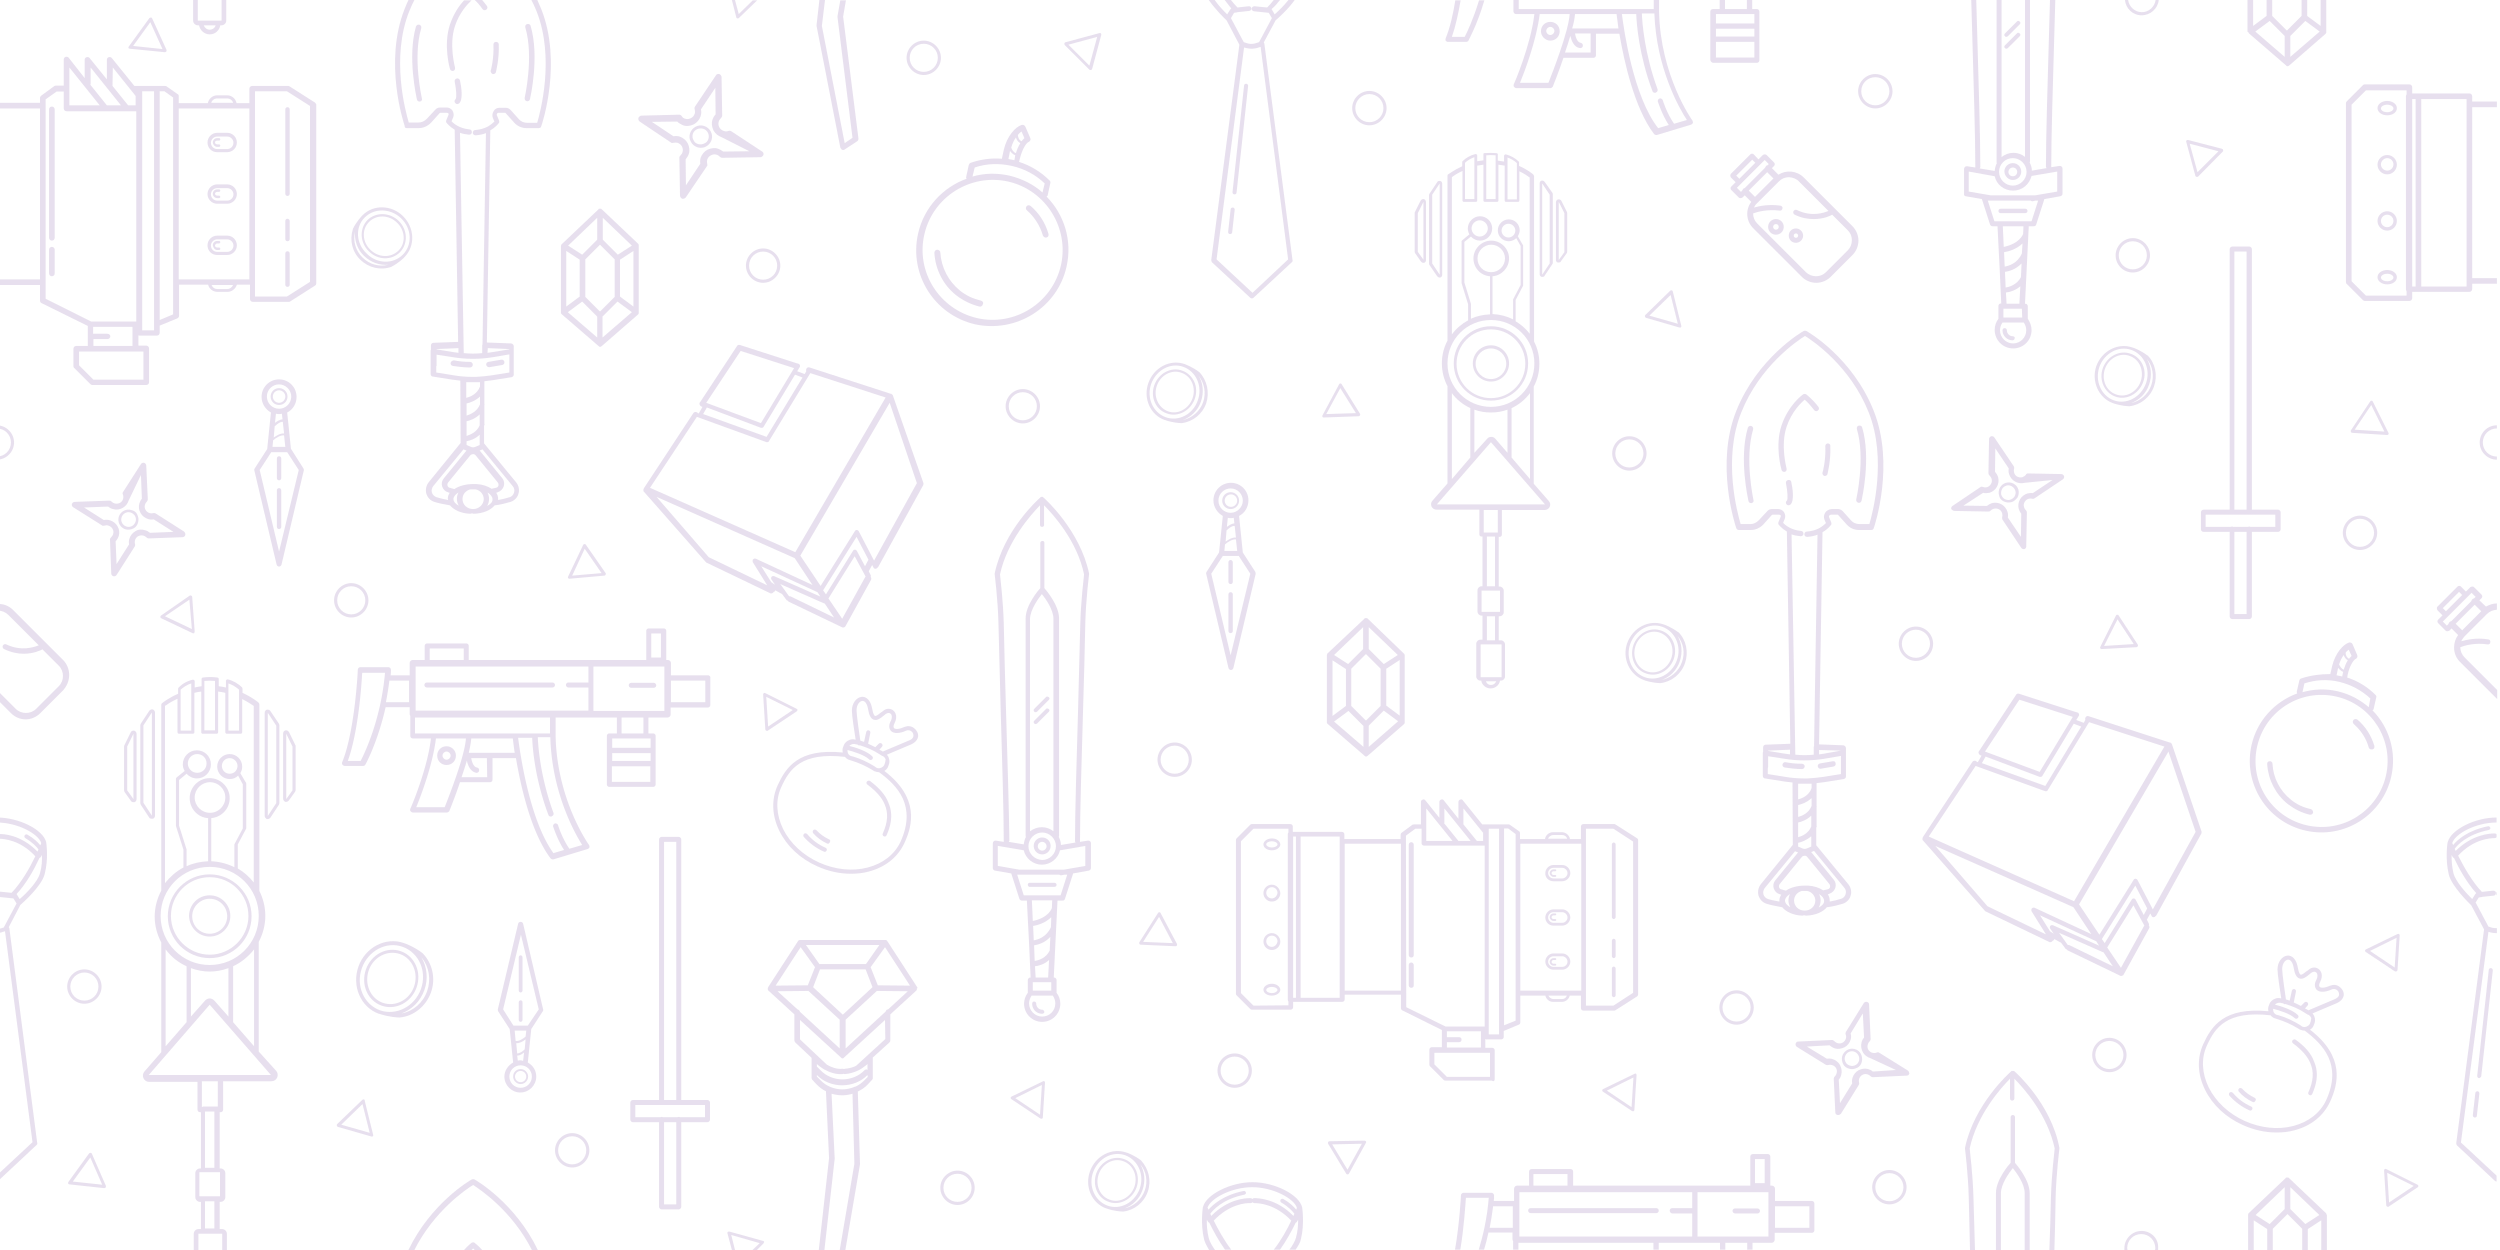 <svg width="800" height="400" viewBox="0 0 800 400" xmlns="http://www.w3.org/2000/svg"><g fill="#8661A8" fill-rule="evenodd" opacity=".2"><path d="M341.3 85.3c1.9-8.4-.8-16.7-6.4-22.4.2-.1.4-.3.4-.6l.8-3.7c.1-.3 0-.7-.3-.9-2.7-2.7-6-4.7-9.7-5.9l.3-1.2c.6-2.4 1.8-4.8 2.8-5.2.5-.2.7-.8.5-1.2l-1.6-3.7c-.2-.4-.7-.7-1.2-.5-2 .6-4.7 3.6-5.7 8l-.6 2.8c-3.4-.3-6.8.2-10 1.3-.3.1-.5.4-.6.7l-.8 3.7c-.1.3 0 .5.1.7-7.5 2.7-13.6 9.1-15.5 17.5-3 13.1 5.2 26.1 18.3 29.1 13.2 2.8 26.3-5.4 29.2-18.5zm-14.4-43.2l.9 2.1c-.3.3-.6.6-.9 1-.9-.4-1.1-1.3-1.2-2 .4-.5.8-.9 1.2-1.1zm-1.8 1.9c.2.7.6 1.4 1.4 1.8-.6 1-1.1 2.1-1.4 3.2-.9-.3-1.3-1.2-1.5-1.8.4-1.4.9-2.4 1.5-3.2zm-1.9 4.3s0-.1 0 0c.4.5.9 1.1 1.7 1.4-.1.2-.1.4-.1.5l-.2 1.1c-.1 0-.2-.1-.3-.1-.5-.1-1-.2-1.6-.3l.5-2.6zm-11.3 5.3c3.8-1.3 7.9-1.4 11.9-.5 4 .9 7.6 2.8 10.5 5.6l-.7 2.9c-2.9-2.6-6.5-4.4-10.6-5.4-4-.9-8.1-.8-11.8.3l.7-2.9zm.8 48.2C300.6 99 293 87 295.8 75c2.7-12 14.8-19.6 26.8-16.9 12 2.7 19.6 14.8 16.9 26.8-2.8 12.1-14.8 19.6-26.8 16.9z"/><path d="M313.9 96.2c-2.5-.6-4.7-1.6-6.7-3.2-3.7-3-6-7.4-6.3-12.2 0-.5-.5-.9-1-.9s-.9.5-.9 1c.3 5.3 2.8 10.3 7 13.6 2.2 1.7 4.7 2.9 7.4 3.6.5.1 1-.2 1.1-.7.3-.6-.1-1.1-.6-1.2zm15.9-30.3c-.4-.3-1-.3-1.3.1-.3.4-.3 1 .1 1.3 2.4 2.1 4.2 4.9 5.1 8 .1.3.4.6.7.7h.5c.5-.1.8-.7.6-1.2-1-3.5-3-6.6-5.7-8.9zm406.6 151.2c-.3.1-.5.3-.6.6l-.8 3.5c-.1.2 0 .5.1.7-7.1 2.6-12.8 8.6-14.6 16.5-2.8 12.3 4.9 24.6 17.3 27.4 12.3 2.8 24.6-4.9 27.4-17.3 1.8-7.9-.7-15.8-6-21.2.2-.1.4-.3.4-.6l.8-3.5c.1-.3 0-.6-.2-.8-2.6-2.6-5.7-4.5-9.1-5.6l.2-1.1c.5-2.3 1.7-4.5 2.6-4.9.4-.2.6-.7.4-1.2l-1.5-3.5c-.2-.4-.7-.6-1.1-.5-1.9.6-4.4 3.4-5.4 7.5l-.6 2.6c-3.1 0-6.3.4-9.3 1.4zm27.1 31.1c-2.6 11.4-13.9 18.5-25.3 15.9-11.4-2.6-18.5-13.9-15.9-25.3 2.6-11.4 13.9-18.5 25.3-15.9 11.4 2.6 18.5 14 15.9 25.3zm-5.5-21.9c-2.8-2.4-6.1-4.2-10-5.1-3.8-.9-7.6-.7-11.2.3l.6-2.8c3.6-1.2 7.5-1.4 11.2-.5 3.7.9 7.1 2.7 9.9 5.3l-.5 2.8zm-6.4-18.4l.9 2c-.3.3-.6.6-.8.9-.8-.4-1.1-1.2-1.1-1.9.3-.5.7-.8 1-1zm-1.6 1.7c.2.7.6 1.3 1.3 1.7-.6.9-1 2-1.3 3-.8-.3-1.2-1.1-1.5-1.7.4-1.2.9-2.2 1.5-3zm-1.8 4.1c.4.5.9 1 1.6 1.3 0 .2-.1.4-.1.5l-.2 1c-.1 0-.2-.1-.3-.1l-1.5-.3.5-2.4z"/><path d="M739.4 258.9c-2.3-.5-4.5-1.5-6.3-3-3.5-2.8-5.7-7-5.9-11.5 0-.5-.5-.9-.9-.8-.5 0-.9.4-.8.9.3 5 2.7 9.7 6.6 12.8 2.1 1.6 4.4 2.8 7 3.4.5.1 1-.2 1.1-.7 0-.5-.3-1-.8-1.1zm15-28.6c-.4-.3-.9-.3-1.3.1-.3.4-.3.9.1 1.3 2.3 2 4 4.6 4.8 7.5.1.3.4.6.7.6h.5c.5-.1.7-.6.6-1.1-1-3.3-2.8-6.2-5.4-8.4zM92 126.9c0-1.5-1.2-2.7-2.7-2.7-1.5 0-2.7 1.2-2.7 2.7 0 1.5 1.2 2.7 2.7 2.7 1.5 0 2.7-1.2 2.7-2.7zm-4.7 0c0-1.1.9-2 2-2s2 .9 2 2-.9 2-2 2-2-.9-2-2z"/><path d="M93.1 143.6L91.9 132c1.8-.9 3-2.8 3-5 0-3.1-2.5-5.6-5.6-5.6-3.1 0-5.6 2.5-5.6 5.6 0 2.1 1.2 4 3 5l-1.2 11.7-4 6.2c-.1.2-.2.4-.1.7l7.1 30c.1.4.4.7.8.7s.7-.3.8-.7l7.1-30c.1-.2 0-.5-.1-.7l-4-6.3zm-1.8-.6h-4.1l.2-2.1c.9-.8 2.4-1.7 3.5-1.6l.4 3.7zm-3.4-6.6c.7-.6 1.7-1.5 2.6-1.4l.4 3.7c-1.2-.1-2.4.7-3.3 1.3l.3-3.6zm-2.5-9.5c0-2.2 1.8-3.9 3.9-3.9 2.1 0 3.9 1.8 3.9 3.9 0 2.2-1.8 3.9-3.9 3.9-2.1 0-3.9-1.7-3.9-3.9zm3.9 5.6c.3 0 .6 0 .9-.1l.2 1.8c-.8 0-1.7.6-2.4 1.1l.3-2.9c.3.1.7.1 1 .1zm0 44l-6.2-26.1 3.7-5.7h5.1l3.7 5.7-6.3 26.1z"/><path d="M89.3 156.2c-.4 0-.7.3-.7.7v11.7c0 .4.3.7.7.7.4 0 .7-.3.7-.7v-11.7c0-.4-.3-.7-.7-.7zm0-10.2c-.4 0-.7.3-.7.7v6.3c0 .4.3.7.7.7.4 0 .7-.3.7-.7v-6.3c0-.4-.3-.7-.7-.7zm307.2 14.2c0-1.5-1.2-2.7-2.7-2.7-1.5 0-2.7 1.2-2.7 2.7 0 1.5 1.2 2.7 2.7 2.7 1.5 0 2.7-1.2 2.7-2.7zm-4.6 0c0-1.1.9-2 2-2s2 .9 2 2-.9 2-2 2-2-.9-2-2z"/><path d="M401.7 183l-4-6.2-1.2-11.7c1.8-.9 3-2.8 3-5 0-3.1-2.5-5.6-5.6-5.6-3.1 0-5.6 2.5-5.6 5.6 0 2.1 1.2 4 3 5l-1.2 11.7-4 6.2c-.1.2-.2.4-.1.7l7.1 30c.1.4.4.7.8.7s.7-.3.8-.7l7.1-30c0-.2 0-.5-.1-.7zm-5.8-6.7h-4.1l.2-2.1c.9-.8 2.4-1.7 3.5-1.6l.4 3.7zm-3.4-6.6c.7-.6 1.7-1.5 2.6-1.4l.4 3.7c-1.2-.1-2.4.7-3.3 1.3l.3-3.6zm-2.6-9.5c0-2.2 1.8-3.9 3.9-3.9 2.2 0 3.9 1.8 3.9 3.9 0 2.1-1.8 3.9-3.9 3.9-2.1 0-3.9-1.7-3.9-3.9zm4 5.6c.3 0 .6 0 .9-.1l.2 1.8c-.8 0-1.7.6-2.4 1.1l.3-2.9c.3.1.6.1 1 .1zm-.1 43.9l-6.2-26.1 3.7-5.7h5.1l3.7 5.7-6.3 26.1z"/><path d="M393.8 189.5c-.4 0-.7.3-.7.7v11.7c0 .4.3.7.7.7.4 0 .7-.3.7-.7v-11.7c0-.4-.3-.7-.7-.7zm0-10.3c-.4 0-.7.3-.7.7v6.3c0 .4.3.7.7.7.4 0 .7-.3.7-.7v-6.3c0-.3-.3-.7-.7-.7zM164.2 344.5c0 1.3 1.1 2.4 2.4 2.4 1.3 0 2.4-1.1 2.4-2.4 0-1.3-1.1-2.4-2.4-2.4-1.3 0-2.4 1-2.4 2.4zm4.2 0c0 1-.8 1.8-1.8 1.8s-1.8-.8-1.8-1.8.8-1.8 1.8-1.8 1.8.8 1.8 1.8z"/><path d="M167.4 295.6c-.1-.4-.4-.6-.8-.6s-.7.2-.8.6l-6.5 27.4c0 .2 0 .4.1.6l3.7 5.7 1.1 10.7c-1.6.9-2.8 2.6-2.8 4.5 0 2.8 2.3 5.1 5.1 5.1s5.1-2.3 5.1-5.1c0-2-1.1-3.6-2.7-4.5l1.1-10.7 3.7-5.7c.1-.2.2-.4.1-.6l-6.4-27.4zm-2.7 34.2h3.7l-.2 1.9c-.8.7-2.2 1.6-3.2 1.4l-.3-3.3zm3.2 6c-.6.6-1.6 1.3-2.4 1.3l-.3-3.3c1.1.1 2.2-.6 3-1.2l-.3 3.2zm2.3 8.7c0 2-1.6 3.6-3.6 3.6s-3.6-1.6-3.6-3.6 1.6-3.6 3.6-3.6 3.6 1.6 3.6 3.6zm-3.6-5.2c-.3 0-.6 0-.9.1l-.2-1.6c.8 0 1.6-.5 2.2-1l-.3 2.7c-.2-.1-.5-.2-.8-.2zm2.3-11.1h-4.6L161 323l5.7-23.9 5.7 23.9-3.5 5.2z"/><path d="M166 306.3V317c0 .3.3.6.6.6s.6-.3.6-.6v-10.7c0-.3-.3-.6-.6-.6s-.6.3-.6.6zm.6 13.8c-.3 0-.6.3-.6.6v5.7c0 .3.3.6.6.6s.6-.3.6-.6v-5.7c0-.3-.2-.6-.6-.6zm38.1-281.2l10 6.7c.2.2.5.2.8.1.5-.1.9-.1 1.3 0 1.3.4 2 1.8 1.6 3-.1.4-.4.8-.7 1.1-.2.2-.4.5-.3.8l.2 12c0 .4.3.8.7 1h.3c.3 0 .7-.2.9-.5l6.7-9.9c.2-.2.2-.5.1-.8-.1-.4-.1-.9 0-1.3.2-.6.6-1.1 1.2-1.4.6-.3 1.2-.4 1.8-.2.4.1.7.3 1.1.7.2.2.5.3.8.3l12.1-.2c.4 0 .8-.3 1-.7.1-.4 0-.9-.4-1.1L234 42c-.3-.2-.6-.2-.9-.1-.5.2-1 .2-1.5 0-1.3-.4-2-1.8-1.6-3 .1-.4.4-.8.7-1.1.2-.2.4-.5.4-.8l-.2-12.3c0-.4-.3-.8-.7-1-.4-.1-.9 0-1.1.4l-6.7 10c-.2.3-.2.6-.1.9.1.5.2 1 0 1.4-.2.6-.6 1.1-1.2 1.4-.6.3-1.2.4-1.8.2-.5-.1-.9-.4-1.2-.9-.2-.3-.5-.4-.8-.4l-12 .3c-.4 0-.8.3-1 .7-.1.4 0 .9.4 1.2zm12 0c.5.5 1.2.9 1.9 1.2 1.1.4 2.3.2 3.4-.3 1.1-.6 1.8-1.5 2.2-2.6.2-.7.3-1.4.1-2.2l4.6-6.9.1 8.5c-.5.5-.8 1.1-1 1.7-.4 1.1-.2 2.3.3 3.4.6 1.1 1.5 1.8 2.6 2.2l8.9 4.5-8.4.1c-.5-.4-1-.7-1.6-.9-1.1-.4-2.3-.2-3.4.3-1.1.6-1.8 1.5-2.2 2.6-.2.6-.2 1.3-.1 1.9l-4.6 6.9-.1-8.3c.4-.5.8-1.1 1-1.7.4-1.1.2-2.3-.3-3.4-.6-1.1-1.5-1.8-2.6-2.2-.6-.2-1.3-.2-2-.1l-6.9-4.6 8.1-.1z"/><path d="M223.1 47.1c.3.1.7.2 1.1.2.6 0 1.2-.1 1.7-.4.8-.4 1.5-1.2 1.8-2.1.6-1.9-.5-3.9-2.4-4.5-1.9-.6-3.9.5-4.5 2.4-.3.9-.2 1.9.3 2.7.4.8 1.1 1.4 2 1.7zm-1.4-4.2c.3-1.1 1.4-1.8 2.5-1.8.2 0 .5 0 .8.1 1.4.4 2.1 1.9 1.7 3.2-.2.7-.6 1.2-1.3 1.5-.6.3-1.3.4-2 .2s-1.2-.6-1.5-1.3c-.3-.5-.4-1.2-.2-1.9zm403.8 120.6l10.8.2c.3 0 .5-.1.7-.3.3-.3.6-.5 1-.6 1.2-.3 2.4.3 2.7 1.5.1.4.1.8 0 1.2-.1.3 0 .5.1.8l6 9c.2.3.6.5 1 .4.1 0 .2-.1.2-.1.3-.2.4-.4.4-.8l.2-10.8c0-.3-.1-.5-.3-.7-.3-.3-.5-.6-.6-1-.2-.6-.1-1.2.2-1.7.3-.5.8-.9 1.3-1 .4-.1.7-.1 1.1 0 .3.1.5 0 .7-.1l9.1-6.1c.3-.2.5-.6.4-1-.1-.4-.5-.7-.9-.7l-10.6-.2c-.3 0-.6.1-.7.4-.3.4-.7.6-1.1.8-1.2.3-2.4-.3-2.7-1.5-.1-.4-.1-.8 0-1.2.1-.3 0-.5-.1-.8l-6.2-9.2c-.2-.3-.6-.5-1-.4-.4.1-.7.5-.7.9l-.2 10.9c0 .3.1.5.3.7.3.3.6.7.7 1.1.2.6.1 1.2-.2 1.7-.3.5-.8.9-1.3 1-.4.1-.9.1-1.3-.1-.3-.1-.6-.1-.8.1l-8.9 6c-.3.2-.5.6-.4 1 .4.4.7.6 1.1.6zm9.1-5.8c.7.2 1.3.1 2 0 1-.3 1.9-1 2.4-1.9.5-.9.7-2 .4-3.1-.2-.6-.5-1.2-1-1.7l.1-7.5 4.3 6.4c-.1.6-.1 1.2.1 1.8.3 1 1 1.9 1.9 2.4.9.5 2 .7 3.1.4l8.9-.9-6.3 4.2c-.6-.1-1.1 0-1.7.1-1 .3-1.9 1-2.4 1.9-.5.9-.7 2-.4 3.1.2.6.5 1.1.8 1.5l-.1 7.4-4.2-6.2c.1-.6.1-1.2-.1-1.8-.3-1-1-1.9-1.9-2.4-.9-.5-2-.7-3.1-.4-.6.2-1.1.5-1.6.9l-7.5-.1 6.3-4.1z"/><path d="M641.1 160.4c.8.4 1.6.5 2.5.3.3-.1.6-.2.9-.4.4-.3.8-.7 1.1-1.1.4-.8.5-1.6.3-2.5-.5-1.7-2.3-2.7-4-2.2-1.7.5-2.7 2.3-2.2 4 .1.8.6 1.5 1.4 1.9zm.3-4.7l.6-.3c1.2-.4 2.5.4 2.9 1.6.2.6.1 1.2-.2 1.8-.3.5-.8.9-1.4 1.1-.6.2-1.2.1-1.8-.2-.5-.3-.9-.8-1.1-1.4-.2-1.1.2-2.1 1-2.6zm-31 186.8l-9-5.6c-.2-.2-.6-.2-.8-.1-.4.2-.9.2-1.4.1-1.2-.3-1.9-1.5-1.5-2.7.1-.4.3-.7.6-1 .2-.2.3-.4.3-.7l-.5-11.1c0-.4-.3-.7-.7-.8-.4-.1-.8.1-1 .4l-5.7 9.2c-.1.2-.2.5-.1.8.2.4.2.9.1 1.3-.2.6-.5 1-1 1.3-.5.3-1.1.4-1.7.2-.4-.1-.8-.4-1.1-.7-.2-.2-.5-.4-.8-.3l-10.7.5c-.4 0-.7.3-.8.7-.1.4.1.8.4 1l9.2 5.7c.2.1.5.2.8.1.4-.1.8-.1 1.2 0 1.2.3 1.9 1.5 1.5 2.7-.1.4-.3.7-.6 1-.2.2-.3.4-.3.7l.5 10.8c0 .4.3.7.7.8h.3c.3 0 .6-.2.8-.4l5.7-9.2c.1-.2.2-.5.1-.7-.1-.4-.1-.8 0-1.2.2-.6.5-1 1-1.3.5-.3 1.1-.4 1.7-.2.4.1.7.3 1 .6.2.2.5.3.7.3l10.9-.5c.4 0 .7-.3.8-.7-.1-.4-.2-.8-.6-1zm-11.1.4c-.4-.4-.9-.6-1.5-.8-1-.3-2.1-.1-3.1.4-.9.5-1.6 1.4-1.9 2.4-.2.6-.2 1.2-.1 1.8l-3.9 6.3-.4-7.5c.4-.5.7-1 .8-1.6.3-1 .1-2.1-.4-3.1-.5-.9-1.4-1.6-2.4-1.9-.6-.2-1.2-.2-1.8-.1l-6.4-3.9 7.3-.4c.5.5 1.1.8 1.7 1 1 .3 2.1.1 3.1-.4.9-.5 1.6-1.4 1.9-2.4.2-.6.2-1.3 0-2l3.9-6.4.4 7.7c-.4.5-.7 1-.8 1.6-.3 1-.1 2.1.4 3.1.5.9 1.4 1.6 2.4 1.9l8.2 3.8-7.4.5z"/><path d="M593.5 335.7c-1.7-.5-3.5.6-4 2.3-.2.8-.1 1.7.3 2.5s1.1 1.3 2 1.5c.3.1.6.1 1 .1.5 0 1-.2 1.5-.4.8-.4 1.3-1.1 1.5-2 .4-1.8-.6-3.6-2.3-4zm1.4 3.7c-.2.6-.5 1.1-1.1 1.4-.5.3-1.2.4-1.8.2-.6-.2-1.1-.5-1.4-1.1-.3-.5-.4-1.2-.2-1.8.3-1 1.2-1.7 2.2-1.7.2 0 .5 0 .7.1 1.2.4 1.9 1.7 1.6 2.9zm-549-168c.4.1.7.3 1 .6.2.2.4.3.7.3l10.8-.4c.4 0 .8-.3.9-.7v-.3c0-.3-.2-.6-.4-.8l-9.1-5.8c-.2-.1-.5-.2-.7-.1-.4.1-.8.1-1.2 0-.6-.2-1-.5-1.3-1-.3-.5-.4-1.1-.2-1.7.1-.4.3-.7.6-1 .2-.2.3-.5.3-.7l-.5-10.8c0-.4-.3-.8-.7-.9-.4-.1-.8.1-1 .4l-5.7 8.9c-.2.2-.2.6-.1.8.2.4.2.9.1 1.4-.3 1.2-1.5 1.8-2.7 1.5-.4-.1-.7-.3-1-.6-.2-.2-.4-.3-.7-.3l-11.1.4c-.4 0-.8.3-.9.7-.1.4.1.8.4 1l9.2 5.8c.2.2.5.2.8.1.4-.1.9-.2 1.3 0 .6.2 1 .5 1.3 1 .3.5.4 1.1.2 1.7-.1.4-.4.8-.7 1.1-.2.2-.4.5-.3.8l.4 10.7c0 .4.3.8.7.9.4.1.8-.1 1-.4l5.8-9.1c.1-.2.2-.5.1-.8-.1-.4-.1-.8 0-1.2.3-1.2 1.5-1.8 2.7-1.5zm-2.6-1.4c-.9.5-1.6 1.4-1.9 2.4-.2.6-.2 1.2-.1 1.8l-4 6.3-.3-7.3c.5-.5.8-1.1 1-1.7.3-1 .2-2.1-.4-3.1-.5-.9-1.4-1.6-2.4-1.9-.6-.2-1.3-.2-2-.1l-6.3-4 7.7-.3c.5.4 1 .7 1.6.8 1 .3 2.1.2 3.1-.4.9-.5 1.6-1.4 1.9-2.4l3.9-8.1.3 7.6c-.4.4-.6.9-.8 1.5-.3 1-.2 2.1.4 3.1.5.9 1.4 1.6 2.4 1.9.6.2 1.2.2 1.8.1l6.3 4-7.5.3c-.5-.4-1-.7-1.5-.8-1.2-.4-2.3-.3-3.2.3z"/><path d="M42 163.2c-1.7-.5-3.5.5-4 2.2-.5 1.7.5 3.5 2.2 4 .8.2 1.7.1 2.5-.3s1.3-1.1 1.5-2c.1-.3.1-.6.1-1 0-.5-.2-1-.4-1.5-.3-.7-1-1.2-1.9-1.4zm1.4 3.7c-.2.6-.6 1.1-1.1 1.4-.5.3-1.2.4-1.8.2-1-.3-1.7-1.2-1.7-2.2 0-.2 0-.5.1-.7.3-1.2 1.6-2 2.9-1.6.6.2 1.1.6 1.4 1.1.3.6.4 1.2.2 1.8zm183 185.1H218v-83.4c0-.4-.4-.8-.8-.8h-5.5c-.4 0-.8.4-.8.8V352h-8.4c-.4 0-.8.4-.8.8v5.5c0 .4.4.8.8.8h8.4v27.1c0 .4.4.8.8.8h5.5c.4 0 .8-.4.8-.8v-27.1h8.4c.4 0 .8-.4.8-.8v-5.5c0-.4-.4-.8-.8-.8zm-13.9-82.6h3.9V352h-3.9v-82.6zm3.9 116h-3.9v-26.3h3.9v26.3zm9.2-27.9h-8c-.1-.1-.3-.1-.4-.1-.1 0-.3.1-.4.1h-4.7c-.1-.1-.3-.1-.4-.1-.1 0-.3.1-.4.1h-8v-3.9h22.3v3.9zm479.5-194.4c-.4 0-.8.4-.8.8v5.5c0 .4.4.8.8.8h8.4v27.1c0 .4.4.8.8.8h5.5c.4 0 .8-.4.8-.8v-27.1h8.4c.4 0 .8-.4.8-.8v-5.5c0-.4-.4-.8-.8-.8h-8.4V79.7c0-.4-.4-.8-.8-.8h-5.5c-.4 0-.8.4-.8.8v83.4h-8.4zm13.8 33.4H715v-26.3h3.9v26.3zm9.2-27.9h-8c-.1-.1-.3-.1-.4-.1-.1 0-.3.1-.4.1h-4.7c-.1-.1-.3-.1-.4-.1-.2 0-.3.1-.4.1h-8v-3.9h22.3v3.9zM715 80.5h3.9v82.6H715V80.5zM348.4 278.6c.4-.1.7-.4.7-.8v-8c0-.2-.1-.5-.3-.6-.2-.2-.4-.2-.7-.2l-2.5.4v-.2c0-9.3.5-25.5 1-42.7.3-9 .5-18.4.7-27.2.2-7.6 1.2-15.4 1.2-15.5v-.3c-2.9-13.8-14.1-23.9-14.6-24.3 0 0-.1 0-.1-.1l-.1-.1h-.6s-.1 0-.1.1c0 0-.1 0-.1.1-.5.4-11.7 10.4-14.6 24.3v.3c0 .1 1 7.9 1.2 15.5.2 8.8.5 18.1.7 27.2.5 17.2 1 33.4 1 42.7v.2l-2.5-.4c-.2 0-.5 0-.7.2-.2.2-.3.4-.3.6v8c0 .4.3.7.7.8l5.2.9 2.6 8.1c.1.3.4.6.8.6h1.6l.7 13.7.3 6.6.2 4.3h-.1c-.4 0-.8.4-.8.8v4.1c-.8 1-1.2 2.3-1.2 3.5 0 3.2 2.6 5.8 5.8 5.8 3.2 0 5.8-2.6 5.8-5.8 0-1.3-.4-2.5-1.2-3.5v-4.1c0-.4-.4-.8-.8-.8h-.1l.4-8.2.8-16.4h1.6c.4 0 .7-.2.8-.6l2.6-8.1 5-.9zm-26.5-52.2c-.3-9-.5-18.3-.7-27.1-.2-7.1-1.1-14.4-1.2-15.5 2.3-10.6 9.9-19.1 12.8-22.1v6.3c0 .4.3.6.7.6.4 0 .6-.3.6-.6v-6.3c3 3 10.6 11.5 12.8 22.1-.1 1.1-1 8.4-1.2 15.5-.2 8.8-.5 18.1-.7 27.2-.5 17.2-1 33.4-1 42.7 0 .2.1.3.2.4l-4.7.8c0-.9-.3-1.8-.7-2.6 0-.1.1-.2.1-.3v-69.6c0-4.3-4.2-9.1-4.7-9.7v-14.5c0-.4-.3-.6-.6-.6-.4 0-.7.3-.7.6v14.5c-.5.5-4.7 5.4-4.7 9.7v69.6c0 .1 0 .2.1.3-.4.7-.6 1.6-.7 2.4l-4.8-.8c.1-.1.2-.3.2-.4-.1-9.2-.6-25.4-1.1-42.6zm11.5-36.3c1.2 1.5 3.7 5 3.7 7.9v68c-1-.8-2.3-1.3-3.7-1.3-1.4 0-2.7.5-3.8 1.3v-68c.1-2.9 2.6-6.4 3.8-7.9zm-4.3 80.7c0-2.4 2-4.4 4.4-4.4 2.4 0 4.4 2 4.4 4.4 0 2.4-2 4.4-4.4 4.4-2.4-.1-4.4-2-4.4-4.4zm-9.7-.1l8.2 1.4c.6 2.6 3 4.6 5.8 4.6s5.2-2 5.8-4.6l8.1-1.4v6.4l-6.9 1.2h-14.2l-6.9-1.2v-6.4h.1zm16.5 33.5c-1.2 2.4-3.5 3.1-4.8 3.3l-.2-5c1.2-.2 3.4-.7 5.2-2.7l-.2 4.4zm.4-7.5c-1.4 3.1-4.1 4-5.5 4.2l-.2-4.6c1.3-.2 3.9-.9 5.8-2.8l-.1 3.2zm.1 17.6v2.7h-5.9v-2.7h5.9zm-2.9 11c-2.3 0-4.2-1.9-4.2-4.2 0-.9.3-1.7.8-2.5h6.8c.5.7.8 1.6.8 2.5 0 2.4-1.9 4.2-4.2 4.2zm-2.1-12.6l-.2-3.5c1.1-.1 3-.6 4.5-2l-.3 5.6h-4v-.1zm5.2-22.1c-1.2 2.8-4.5 3.8-6.1 4.1l-.3-6.6h6.5l-.1 2.5zm4.9-10.7l-2.1 6.6h-11.8l-2.1-6.6H339c.1.1.3.2.5.2h.1l1-.2h.9z"/><path d="M331.4 227.9c.2 0 .3-.1.5-.2l3.7-3.7c.3-.3.3-.7 0-.9-.3-.2-.7-.3-.9 0l-3.7 3.7c-.3.3-.3.7 0 .9 0 .2.2.2.4.2zm0 3.8c.2 0 .3-.1.5-.2l3.7-3.7c.3-.3.3-.7 0-.9-.3-.2-.7-.3-.9 0l-3.7 3.7c-.3.3-.3.7 0 .9 0 .1.2.2.4.2zm6 50.8h-7.9c-.4 0-.6.3-.6.6 0 .4.3.7.6.7h7.9c.4 0 .7-.3.7-.7 0-.3-.3-.6-.7-.6zm-3.9 40.6c-1.1 0-1.9-.9-1.9-1.9 0-.4-.3-.7-.7-.7-.4 0-.6.3-.6.7 0 1.8 1.4 3.2 3.2 3.2.4 0 .7-.3.7-.6-.1-.4-.4-.7-.7-.7zm0-49.7c1.5 0 2.7-1.2 2.7-2.7 0-1.5-1.2-2.7-2.7-2.7-1.5 0-2.7 1.2-2.7 2.7 0 1.5 1.2 2.7 2.7 2.7zm0-4c.7 0 1.4.6 1.4 1.4 0 .7-.6 1.4-1.4 1.4-.7 0-1.4-.6-1.4-1.4 0-.8.6-1.4 1.4-1.4zm-47.8-142.9c0-.1 0-.1-.1-.1 0-.1-.1-.2-.2-.2l-.1-.1c-.1-.1-.1-.1-.2-.1h-.1l-25.9-8.4a.8.8 0 00-1.1.6c-.1.2 0 .4 0 .6l-.5.9-2.4-.9.8-1.3c.2-.3.1-.8-.2-1-.1-.1-.2-.1-.3-.1-.1-.1-.2-.1-.3-.1l-18.3-5.9c-.4-.1-.8 0-1 .4l-11.7 17.8c-.1.1-.2.2-.2.3-.1.2-.1.4 0 .6.1.2.2.4.4.5.2.1.3.2.5.2l-1.2 2.1-.3-.1c-.1-.1-.1-.2-.2-.2-.4-.3-1-.2-1.3.3l-15.8 24v.1c0 .1-.1.1-.1.2v.5c0 .1.1.2.2.3l19.8 22.5c.1.1.2.2.3.2l20.2 9.7c.1.1.3.1.4.1.3 0 .6-.2.8-.5.1 0 .1 0 .2-.1.2-.1.2-.2.3-.4l1.8 1c.1.1.2.1.3.1l1.4 1.9c.1.2.3.3.5.3.1.2.2.3.4.4l16.9 8.1c.1.1.2.1.4.1.1 0 .2 0 .3-.1h.1c.1 0 .2-.1.3-.2v-.1l.1-.1 8.1-14.7c.2-.3.1-.8-.1-1 .1-.2.1-.4 0-.6l-.6-1.2 1.1-2 .4.8c.2.4.6.5 1 .3.1 0 .2-.1.2-.2.2-.1.3-.2.4-.4l14.3-26c.1-.2.1-.5.1-.7l-9.8-28.1zM237 112.3l17.1 5.5-10.6 17.6-17.5-6.5 11-16.6zm-10.8 18.1l17.3 6.5h.3c.2 0 .5-.1.6-.4l10-16.6 2.4.9-11.5 19-20.3-7.3 1.2-2.1zm-3.2 3l22.3 8.1h.2c.2 0 .5-.1.6-.4l13.2-21.7 24.1 7.8-28.9 49.5-46.5-20.6 15-22.7zM210.1 159l44.2 19.6 5.7 8.6-18.1-8.4c-.3-.1-.6-.1-.9.2-.2.2-.2.6-.1.9l4.6 7.4-18.7-9-16.7-19.3zm36.7 27.3l-3.2-5.1 18 8.3.9 1.4-14.7-6.5c-.3-.1-.7-.1-.9.2-.2.3-.2.6 0 .9l1.1 1.6-1.2-.8zm6.3 4.6c-.2-.1-.4-.1-.6-.1l-2.8-3.9 13.8 6.1c.1 0 .2.1.3.1h.1l3 4.5-13.8-6.7zm16.4 7.1l-4.4-6.5 8.4-13.5 3.5 6.5-.1.1-7.4 13.4zm7.3-16.8l-2.6-4.9c-.1-.2-.4-.4-.6-.4-.2 0-.5.1-.6.3l-8.7 14-.9-1.3 10.7-17.1 3.8 7.3-1.1 2.1zm2.9-1.8l-4.9-9.4c-.1-.2-.4-.4-.6-.4-.3 0-.5.1-.6.3l-11 17.6-6.5-9.7 28.6-48.9 8.7 25.7-13.7 24.8zm398.7 132.8c.1.1.2.1.4.1.1 0 .2 0 .3-.1h.1c.1-.1.2-.1.3-.2v-.1l.1-.1 8.1-14.7c.2-.3.1-.8-.1-1 .1-.2.1-.4 0-.6l-.6-1.2 1.1-2 .4.8c.2.4.6.5 1 .3.1 0 .2-.1.2-.2.2-.1.3-.2.4-.4l14.3-26c.1-.2.1-.5.1-.7l-9.5-28s0-.1-.1-.1c0-.1-.1-.2-.2-.2l-.1-.1c-.1-.1-.1-.1-.2-.1h-.1l-25.9-8.4a.8.8 0 00-1.1.6c-.1.2 0 .4 0 .6l-.5.9-2.4-.9.8-1.3c.2-.3.1-.8-.2-1-.1-.1-.2-.1-.3-.1-.1-.1-.2-.1-.3-.1l-18.3-5.9c-.4-.1-.8 0-1 .4l-11.7 17.8c-.1.1-.2.2-.2.3-.1.2-.1.4 0 .6.1.2.2.4.4.5.2.1.3.2.5.2l-1.2 2.1-.3-.1c-.1-.1-.1-.2-.2-.2-.4-.3-1-.2-1.3.3l-15.8 24v.1c0 .1-.1.1-.1.2v.5c0 .1.1.2.2.3l19.8 22.5c.1.1.2.2.3.2l20.2 9.7c.1.1.3.1.4.1.3 0 .6-.2.8-.5.1 0 .1 0 .2-.1.2-.1.2-.2.3-.4l1.8 1c.1.1.2.1.3.1l1.4 1.9c.1.2.3.3.5.3.1.2.2.3.4.4l16.6 8zm.3-2.5l-4.4-6.5 8.4-13.5 3.5 6.5-.1.1-7.4 13.4zm7.3-16.9l-2.6-4.9c-.1-.2-.4-.4-.6-.4-.2 0-.5.1-.6.3l-8.7 14-.9-1.3 10.7-17.1 3.8 7.3-1.1 2.1zm2.9-1.8l-4.9-9.4c-.1-.2-.4-.4-.6-.4-.3 0-.5.1-.6.3l-11 17.6-6.5-9.7 28.6-48.9 8.7 25.7-13.7 24.8zm-42.7-67.1l17.1 5.5-10.6 17.6-17.5-6.5 11-16.6zm-10.8 18.2l17.3 6.5h.3c.2 0 .5-.1.6-.4l10-16.6 2.4.9-11.5 19-20.3-7.3 1.2-2.1zm-3.2 3l22.3 8.1h.2c.2 0 .5-.1.6-.4l13.2-21.7 24.1 7.8-28.9 49.5-46.5-20.7 15-22.6zm-12.9 25.6l44.2 19.6 5.7 8.6-18.1-8.4c-.3-.1-.6-.1-.9.2-.2.2-.2.6-.1.9l4.6 7.4-18.7-9-16.7-19.3zM656 298l-3.2-5.1 18 8.3.9 1.4-14.7-6.5c-.3-.1-.7-.1-.9.2-.2.3-.2.6 0 .9l1.1 1.6-1.2-.8zm6.3 4.5c-.2-.1-.4-.1-.6-.1l-2.8-3.9 13.8 6.1c.1 0 .2.1.3.1h.1l3 4.5-13.8-6.7zm-435.7-86.4h-11.9v-3.9c0-.6-.5-1-1-1h-.5v-9.3c0-.5-.4-.8-.8-.8h-4.8c-.5 0-.8.4-.8.8v9.3H150v-4.5c0-.5-.4-.8-.8-.8h-12.5c-.5 0-.8.4-.8.8v4.5h-3.8c-.6 0-1 .5-1 1v3.9H125c.1-.5.1-1.1.1-1.7 0-.2-.1-.5-.2-.6-.2-.2-.4-.3-.6-.3h-9c-.4 0-.8.4-.8.8 0 .2-.9 19.6-5 29.6-.1.3-.1.6.1.8.2.2.4.4.7.4h5.9c.3 0 .6-.2.7-.4.1-.1 4-7.3 6.5-18.4h7.7v2.2c0 .2.1.4.2.6v6.4c0 .5.4.8.8.8h5.8c-1.1 9.8-6.5 22.4-6.6 22.5-.1.3-.1.6.1.8.2.2.4.4.7.4H143c.3 0 .6-.2.8-.5.1-.3 1.8-4.4 3.4-9.2h9.6c.5 0 .8-.4.8-.8v-6.9h7.5c1.5 8.8 4.8 23.8 11.1 32.1.2.2.4.3.7.3h.2l10.9-3.3c.3-.1.5-.3.6-.5.1-.3 0-.5-.1-.8-.1-.1-10.3-14.4-10.7-34.9v-5.9h19.6v5.1H195c-.5 0-.8.4-.8.8V251c0 .5.4.8.8.8h14c.5 0 .8-.4.8-.8v-15.5c0-.5-.4-.8-.8-.8h-1.5v-5.1h6.1c.6 0 1-.5 1-1v-2.2h11.9c.5 0 .8-.4.8-.8V217c.1-.5-.3-.9-.7-.9zm-18.2-13.4h3.1v7.7h-3.1v-7.7zm-70.9 4.8h10.9v3.7h-10.9v-3.7zm-4.5 5.8h55.3v5.1h-6.4c-.5 0-.8.4-.8.8s.4.8.8.8h6.4v7.4H133v-14.1zm-17.6 30.2h-4.1c3.4-9.4 4.4-24.5 4.6-28.2h7.3c-1.3 15-6.6 25.9-7.8 28.2zm8.1-18.8c.4-2.2.8-4.4 1.1-6.9h6.3v6.9h-7.4zm18.8 33.6h-9.1c1.4-3.4 5.3-13.6 6.3-22h9.6c-.4 5.9-5.7 19.2-6.8 22zm13.6-9.6h-8.2c.6-1.8 1.2-3.6 1.7-5.3.3 1.5 1.1 3.5 3 3.9h.1c.4 0 .8-.3.8-.7.1-.5-.2-.9-.7-1-1.1-.2-1.6-1.8-1.8-3h5l.1 6.1zm-5.9-7.8c.4-1.7.7-3.3.8-4.6h13.3c.1.9.3 2.5.6 4.6H150zm36.3 29.5l-4.1 1.2c-2.3-3.3-3.6-7.4-3.6-7.5-.1-.4-.6-.7-1-.6-.4.1-.7.6-.6 1 .1.2 1.3 4.1 3.5 7.5l-3.4 1c-7.7-10.6-10.7-32.2-11.3-36.9h4.5c.1 2.9.8 13 5.2 24.7.1.3.4.5.8.5.1 0 .2 0 .3-.1.4-.2.7-.6.5-1.1-4.2-11.5-4.9-21.3-5-24.2h4c.5 18 8 31 10.2 34.5zM176 234.7h-43.2v-5.1H176v5.1zm32.2 8.8h-12.3V241h12.3v2.5zm-12.4 6.7v-5h12.3v5h-12.3zm12.4-10.9h-12.3v-3h12.3v3zm-2.3-4.6h-7v-5.1h7v5.1zm6.7-7.2h-22.7v-14.2h22.7v14.2zm13.1-2.8h-11v-6.9h11v6.9z"/><path d="M176.8 218.4h-40.2c-.5 0-.8.4-.8.8 0 .5.4.8.8.8h40.2c.5 0 .8-.4.8-.8s-.3-.8-.8-.8zm25.2 1.7h7.2c.5 0 .8-.4.8-.8s-.4-.8-.8-.8H202c-.5 0-.8.4-.8.8s.3.8.8.8zm-59.1 18.7c-1.7 0-3 1.3-3 3s1.3 3 3 3 3-1.3 3-3-1.4-3-3-3zm0 4.3c-.7 0-1.3-.6-1.3-1.3 0-.7.6-1.3 1.3-1.3.7 0 1.3.6 1.3 1.3 0 .7-.6 1.3-1.3 1.3zM292.5 233c-.9-.7-2-.8-3-.4-1.8.8-3 .8-3.4.4-.3-.3-.2-.9.2-1.7.9-1.8.4-3.2-.4-3.9-.9-.8-2.3-.8-3.3.1-.2.2-.4.3-.7.5-.6.5-1.5 1.2-1.9 1.1-.1 0-.6-.4-.9-2.3-.7-3.8-2.8-3.9-3.4-3.8-1.7.2-3.1 2.1-3.1 4.4 0 1.5.8 6.8 1.2 9.3-.7-.2-1.4-.2-2 .1-.8.3-1.5.9-1.8 1.7l-.1.3c-.3.6-.4 1.3-.2 2-14.2-1.4-18.2 4.7-20.9 10.6-2 4.5-1.8 9.6.6 14.5s6.7 8.9 12.1 11.3c3.5 1.6 7.2 2.4 10.8 2.4 2 0 3.9-.2 5.7-.7 5.3-1.4 9.3-4.6 11.4-9.1 2.7-5.8 4.8-14.5-6.4-23.1.5-.3 1-.8 1.2-1.4l.1-.3c.4-.8.4-1.7.1-2.5-.1-.4-.4-.7-.6-1 1.8-.8 5.5-2.3 7.8-3.3 1.7-.8 2.1-1.9 2.2-2.5.1-1-.4-2-1.3-2.7zm-4.3 36.3c-1.9 4.1-5.6 7-10.5 8.3-4.9 1.3-10.5.7-15.6-1.6s-9.2-6.1-11.5-10.7c-2.2-4.5-2.5-9.3-.6-13.4 2.6-5.8 6.4-11.3 20.4-9.7.3.4.7.7 1.1.9h.1l.9.3c2.3.7 4.5 1.7 6.5 2.9l.8.5h.1c.4.2.9.3 1.3.3h.1c6 4.4 12 10.8 6.9 22.2zm-5.1-24.9l-.1.3c-.2.5-.6.8-1.1 1-.5.2-1 .2-1.4 0l-.7-.5c-2.1-1.3-4.4-2.4-6.8-3.1l-.8-.2c-.4-.2-.8-.6-.9-1-.1-.3-.1-.6-.1-.9 1.9.5 5.5 1.6 6.9 3 .1.1.3.2.5.2s.4-.1.5-.2c.3-.3.3-.7 0-1-1.7-1.7-5.6-2.9-7.3-3.3.5-.6 1.4-.8 2.2-.5h.1l.4.1c.1.2.4.3.6.2h.1c2.2.7 4.4 1.6 6.3 2.9l.8.5h.1c.5.2.8.6 1 1.1-.1.5-.1 1-.3 1.4zm7.9-7.5c-2.6 1.1-7.3 3.1-8.5 3.6l-.5-.3-.6-.3.8-.9c.3-.3.3-.7 0-1-.3-.3-.7-.3-1 0l-1.1 1.1c-.7-.4-1.5-.7-2.3-1.1l.7-3.5c.1-.4-.2-.7-.5-.8-.4-.1-.7.2-.8.5l-.7 3.2c-.4-.1-.8-.3-1.2-.4-.3-1.9-1.2-8.2-1.2-9.7 0-1.7.9-2.9 1.8-3 .9-.1 1.6.9 1.9 2.7.3 1.9.9 3 1.8 3.3 1.1.4 2.2-.5 3.2-1.3.2-.2.4-.3.6-.5.6-.4 1.2-.5 1.6-.1.4.3.6 1.1.1 2.2-1 1.8-.4 2.8 0 3.3.9.9 2.7.9 4.9-.1.7-.3 1.4 0 1.6.2.5.3.7.9.7 1.4 0 .7-.5 1.2-1.3 1.5z"/><path d="M264.2 271.3c-2.3-1-4.3-2.5-5.9-4.4-.3-.3-.7-.3-1-.1-.3.3-.3.7-.1 1 1.7 1.9 3.9 3.6 6.4 4.7.1 0 .2.1.3.1.3 0 .5-.2.6-.4.2-.3.1-.7-.3-.9zm1.1-2.7c-1.5-.7-2.9-1.7-4-2.9-.3-.3-.7-.3-1-.1-.3.3-.3.7-.1 1 1.2 1.4 2.7 2.5 4.4 3.3.1 0 .2.1.3.1.3 0 .5-.2.6-.4.3-.5.2-.9-.2-1zm13.1-18.7c-.3-.2-.7-.1-1 .2-.2.3-.2.7.2 1 2.7 2 4.6 4.1 5.5 6.3 1.2 2.8 1 5.7-.6 9.3-.2.3 0 .8.3.9.1 0 .2.1.3.1.3 0 .5-.2.6-.4 1.1-2.5 2.4-6.3.6-10.4-.9-2.5-3-4.8-5.9-7zm470.3 65.9c-.9-.7-2-.8-3-.4-1.8.8-3 .8-3.4.4-.3-.3-.2-.9.2-1.7.9-1.8.4-3.2-.4-3.9-.9-.8-2.3-.8-3.3.1-.2.2-.4.3-.7.5-.6.5-1.5 1.2-1.9 1.1-.1 0-.6-.4-.9-2.3-.7-3.8-2.8-3.9-3.4-3.8-1.7.2-3.1 2.1-3.1 4.4 0 1.5.8 6.8 1.2 9.3-.7-.2-1.4-.2-2 .1-.8.3-1.5.9-1.8 1.7l-.1.3c-.3.6-.4 1.3-.2 2-14.2-1.4-18.2 4.7-20.9 10.6-2 4.5-1.8 9.6.6 14.5s6.7 8.9 12.1 11.3c3.5 1.6 7.2 2.4 10.8 2.4 2 0 3.9-.2 5.7-.7 5.3-1.4 9.3-4.6 11.4-9.1 2.7-5.8 4.8-14.5-6.4-23.1.5-.3 1-.8 1.2-1.4l.1-.3c.4-.8.4-1.7.1-2.5-.1-.4-.4-.7-.6-1 1.8-.8 5.5-2.3 7.8-3.3 1.7-.8 2.1-1.9 2.2-2.5.1-1-.4-2-1.3-2.7zm-4.3 36.2c-1.9 4.1-5.6 7-10.5 8.3-4.9 1.3-10.5.7-15.6-1.6s-9.2-6.1-11.5-10.7c-2.2-4.5-2.5-9.3-.6-13.4 2.6-5.8 6.4-11.3 20.4-9.7.3.4.7.7 1.1.9h.1l.9.3c2.3.7 4.5 1.7 6.5 2.9l.8.5h.1c.4.2.9.3 1.3.3h.1c6 4.5 12 10.9 6.9 22.2zm-5.1-24.8l-.1.3c-.2.5-.6.8-1.1 1-.5.2-1 .2-1.4 0l-.7-.5c-2.1-1.3-4.4-2.4-6.8-3.1l-.8-.2c-.4-.2-.8-.6-.9-1-.1-.3-.1-.6-.1-.9 1.9.5 5.5 1.6 6.9 3 .1.1.3.2.5.2s.4-.1.5-.2c.3-.3.3-.7 0-1-1.7-1.7-5.6-2.9-7.3-3.3.5-.6 1.4-.8 2.2-.5h.1l.4.1c.1.2.4.3.6.2h.1c2.2.7 4.4 1.6 6.3 2.9l.8.5h.1c.5.2.8.6 1 1.1-.1.5-.1 1-.3 1.4zm7.9-7.5c-2.6 1.1-7.3 3.1-8.5 3.6l-.5-.3-.6-.3.8-.9c.3-.3.3-.7 0-1-.3-.3-.7-.3-1 0l-1.1 1.1c-.7-.4-1.5-.7-2.3-1.1l.7-3.5c.1-.4-.2-.7-.5-.8-.4-.1-.7.2-.8.5l-.7 3.2c-.4-.1-.8-.3-1.2-.4-.3-1.9-1.2-8.2-1.2-9.7 0-1.7.9-2.9 1.8-3 .9-.1 1.6.9 1.9 2.7.3 1.9.9 3 1.8 3.3 1.1.4 2.2-.5 3.2-1.3.2-.2.4-.3.6-.5.6-.4 1.2-.5 1.6-.1.4.3.6 1.1.1 2.2-1 1.8-.4 2.8 0 3.3.9.9 2.7.9 4.9-.1.7-.3 1.4 0 1.6.2.5.3.7.9.7 1.4 0 .7-.5 1.1-1.3 1.5z"/><path d="M720.4 354.1c-2.3-1-4.3-2.5-5.9-4.4-.3-.3-.7-.3-1-.1-.3.3-.3.7-.1 1 1.7 1.9 3.9 3.6 6.4 4.7.1 0 .2.1.3.1.3 0 .5-.2.6-.4.2-.3.1-.7-.3-.9zm1.1-2.8c-1.5-.7-2.9-1.7-4-2.9-.3-.3-.7-.3-1-.1-.3.3-.3.7-.1 1 1.2 1.4 2.7 2.5 4.4 3.3.1 0 .2.1.3.1.3 0 .5-.2.6-.4.3-.4.2-.8-.2-1zm13.1-18.6c-.3-.2-.7-.1-1 .2-.2.3-.2.7.2 1 2.7 2 4.6 4.1 5.5 6.3 1.2 2.8 1 5.7-.6 9.3-.2.3 0 .8.3.9.1 0 .2.1.3.1.3 0 .5-.2.6-.4 1.1-2.5 2.4-6.3.6-10.4-.9-2.6-3-4.9-5.9-7zM179.5 100.2c0 .1 0 .1.1.1v.1l.1.1s0 .1.1.1l11.7 10.1.1.1s.1 0 .1.1c.1 0 .2.1.3.1.1 0 .2 0 .3-.1.1 0 .1-.1.2-.1l11.6-10.1s0-.1.1-.1l.1-.1v-.1l.1-.1V78.4c0-.1 0-.1-.1-.2v-.1l-.1-.1s0-.1-.1-.1L192.6 67c-.1-.1-.2-.1-.2-.2h-.7c-.1 0-.2.1-.2.2l-11.7 11.1s0 .1-.1.1c0 0-.1 0-.1.1v.1c0 .1 0 .1-.1.2v21.6c0-.2 0-.1 0 0zm23.2-2.1l-4.3-3.2V83.1l4.3-2.8v17.8zM192 78.3l4.7 4.7v12l-4.6 4.6h-.2l-4.6-4.6V83l4.7-4.7zm.8 23l4.8-4.8 4.6 3.4-9.4 8.1v-6.7zm4.9-19.8l-4.8-4.8v-7l9.3 8.9-4.5 2.9zm-6.6-4.8l-4.8 4.8-4.5-2.9 9.3-8.9v7zm-5.6 6.4v11.8l-4.3 3.2V80.3l4.3 2.8zm-3.8 16.8l4.6-3.4 4.8 4.8v6.7l-9.4-8.1zm256 98.1c-.1-.1-.2-.1-.2-.2h-.7c-.1 0-.2.1-.2.2l-11.7 11s0 .1-.1.1c0 0-.1 0-.1.1v.1c0 .1 0 .1-.1.2v21.8c0 .1 0 .1.1.1v.1l.1.1s0 .1.1.1l11.7 10.1.1.1s.1 0 .1.1c.1 0 .2.1.3.1.1 0 .2 0 .3-.1.1 0 .1-.1.2-.1l11.6-10.1s0-.1.1-.1l.1-.1v-.1l.1-.1v-21.8c0-.1 0-.1-.1-.2v-.1l-.1-.1s0-.1-.1-.1L437.7 198zm-11.3 13.3l4.3 2.8v11.8l-4.3 3.2v-17.8zm5 1.2l-4.5-2.9 9.3-8.9v7l-4.8 4.8zm11.4 0l-4.8-4.8v-7l9.3 8.9-4.5 2.9zm-10.4 1.5l4.7-4.7 4.7 4.7v11.9l-4.6 4.6h-.2l-4.6-4.6V214zm5.6 18.2l4.8-4.8 4.6 3.4-9.4 8.2v-6.8zm5.6-6.4V214l4.3-2.8V229l-4.3-3.2zm-16.7 5.1l4.6-3.4 4.8 4.8v6.7l-9.4-8.1zM799 34.3v-1.8h-7.9v-1.7c0-.5-.4-.9-.9-.9h-18.3v-2c0-.5-.4-.9-.9-.9h-14.3c-.2 0-.5.1-.6.3l-5.1 5.1c-.2.2-.3.4-.3.6v57.3c0 .2.1.5.3.6l5.1 5.1c.2.2.4.3.6.3H771c.5 0 .9-.4.9-.9v-2h18.3c.5 0 .9-.4.9-.9v-1.7h7.9V89h-7.9V34.3h7.9zm-28.9-4.1c-.1.2-.2.4-.2.6v61.8c0 .2.1.4.2.6v1.4h-13l-4.6-4.6V33.5l4.6-4.6h13v1.3zm2.9 61.5h-1.1v-60h1.1v60zm16.3 0h-14.5v-60h14.5v60z"/><path d="M763.9 91c1.8 0 3.1-1 3.1-2.3 0-1.3-1.4-2.3-3.1-2.3-1.7 0-3.1 1-3.1 2.3 0 1.3 1.4 2.3 3.1 2.3zm0-3.4c1.2 0 2 .6 2 1.2s-.8 1.2-2 1.2-2-.6-2-1.2.8-1.2 2-1.2zm0-50.7c1.8 0 3.1-1 3.1-2.3 0-1.3-1.4-2.3-3.1-2.3-1.7 0-3.1 1-3.1 2.3 0 1.3 1.4 2.3 3.1 2.3zm0-3.4c1.2 0 2 .6 2 1.2s-.8 1.2-2 1.2-2-.6-2-1.2.8-1.2 2-1.2zm0 40.3c1.7 0 3.1-1.4 3.1-3.1 0-1.7-1.4-3.1-3.1-3.1-1.7 0-3.1 1.4-3.1 3.1 0 1.7 1.4 3.1 3.1 3.1zm0-5.1c1.1 0 2 .9 2 2s-.9 2-2 2-2-.9-2-2 .9-2 2-2zm0-12.9c1.7 0 3.1-1.4 3.1-3.1 0-1.7-1.4-3.1-3.1-3.1-1.7 0-3.1 1.4-3.1 3.1 0 1.7 1.4 3.1 3.1 3.1zm0-5.2c1.1 0 2 .9 2 2s-.9 2-2 2-2-.9-2-2c0-1 .9-2 2-2zM69.5 63.4h.6c.2 0 .4-.2.4-.4s-.2-.4-.4-.4h-.6c-.4 0-.7-.3-.7-.6s.3-.6.7-.6h.6c.2 0 .4-.2.4-.4s-.2-.4-.4-.4h-.6c-.8 0-1.4.6-1.4 1.4 0 .8.7 1.4 1.4 1.4zM91.3 35v27c0 .4.3.7.7.7.4 0 .7-.3.7-.7V35c0-.4-.3-.7-.7-.7-.4 0-.7.3-.7.7z"/><path d="M100.6 32.7l-8-5.1c-.1-.1-.3-.1-.5-.1H80.7c-.5 0-.9.4-.9.9V33h-4.1c-.3-1.4-1.5-2.5-3-2.5h-3.2c-1.5 0-2.7 1.1-3 2.5h-9.3v-2.2c0-.3-.1-.6-.4-.7l-3.4-2.4c-.2-.1-.3-.2-.5-.2H43l-7.2-8.9c-.2-.3-.6-.4-1-.3-.4.1-.6.5-.6.8v6.3l-5.5-6.8c-.2-.3-.6-.4-1-.3-.4.1-.6.5-.6.8V25L22 18.5c-.2-.3-.6-.4-1-.3-.4.1-.6.5-.6.8v8.4h-2.6c-.2 0-.4.1-.5.2l-4.1 3c-.2.2-.4.4-.4.7v1.6H-1v1.8h13.8v54.7H-1v1.8h13.8v5c0 .3.2.7.5.8l14.8 7.3v6.4h-3.7c-.5 0-.9.4-.9.9v5.6c0 .2.1.5.3.6l5.1 5.1c.2.2.4.3.6.3h17.3c.5 0 .9-.4.9-.9v-10.8c0-.5-.4-.9-.9-.9h-2.5v-3.3c.1 0 .2.1.3.1h5.6c.5 0 .9-.4.9-.9v-2.3l5.6-2.3c.3-.1.6-.5.6-.8v-10h9.3c.3 1.3 1.5 2.3 3 2.3h3.2c1.4 0 2.6-1 3-2.3H80v4.6c0 .5.4.9.9.9h11.4c.2 0 .3 0 .5-.1l8-5.1c.3-.2.4-.4.4-.8V33.4c-.2-.3-.3-.6-.6-.7zM36.1 21.6l7.3 9.1v3H41l-5-6.2.1-5.9zM29 26.8v-5.2l9.7 12.1h-4.5l-5.3-6.6c.1-.1.1-.2.1-.3zm-6.8-5.2l9.7 12.1h-9.7V21.6zm-7.6 74V31.8l3.5-2.5h2.3v5.4c0 .5.4.9.9.9h22.3v67.3H29.2l-14.6-7.3zm19.7 11.2h-4.5v-2.2h12.6v6.1H29.9v-2.2h4.5c.5 0 .9-.4.9-.9s-.5-.8-1-.8zm11.6 5.7v9h-16l-4.6-4.6v-4.4h20.6zm3.4-8.8v2h-3.8V29.2h3.8v74.5zm6.1-3.1l-4.3 1.8V29.2h1.5l2.8 2v69.4zm14.1-69.1h3.2c.9 0 1.7.6 1.9 1.4h-7c.2-.8 1-1.4 1.9-1.4zm3.2 61h-3.2c-.8 0-1.5-.5-1.8-1.3h6.9c-.4.8-1.1 1.3-1.9 1.3zm7.1-3.1H57.2V34.7h22.6v54.7zm19.4.8l-7.4 4.7H81.6V29.2h10.2l7.4 4.7v56.3z"/><path d="M92 70c-.4 0-.7.3-.7.7v5.8c0 .4.3.7.7.7.4 0 .7-.3.7-.7v-5.8c0-.3-.3-.7-.7-.7zm-75.4 9c-.5 0-.9.4-.9.9v7.6c0 .5.4.9.9.9s.9-.4.9-.9v-7.6c0-.5-.4-.9-.9-.9zm0-44.9c-.5 0-.9.4-.9.9v41.1c0 .5.4.9.9.9s.9-.4.9-.9V35c0-.5-.4-.9-.9-.9zM69.5 47h.6c.2 0 .4-.2.4-.4s-.2-.4-.4-.4h-.6c-.4 0-.7-.3-.7-.6 0-.4.3-.6.7-.6h.6c.2 0 .4-.2.4-.4s-.2-.4-.4-.4h-.6c-.8 0-1.4.6-1.4 1.4.1.8.7 1.4 1.4 1.4zm0 18.2h3.2c1.7 0 3.1-1.4 3.1-3.1 0-1.7-1.4-3.1-3.1-3.1h-3.2c-1.7 0-3.1 1.4-3.1 3.1 0 1.7 1.4 3.1 3.1 3.1zm0-5h3.2c1.1 0 2 .9 2 2s-.9 2-2 2h-3.2c-1.1 0-2-.9-2-2s.9-2 2-2zM92 80.4c-.4 0-.7.3-.7.7v10c0 .4.3.7.7.7.4 0 .7-.3.7-.7v-10c0-.4-.3-.7-.7-.7z"/><path d="M69.5 48.7h3.2c1.7 0 3.1-1.4 3.1-3.1 0-1.7-1.4-3.1-3.1-3.1h-3.2c-1.7 0-3.1 1.4-3.1 3.1 0 1.8 1.4 3.1 3.1 3.1zm0-5h3.2c1.1 0 2 .9 2 2s-.9 2-2 2h-3.2c-1.1 0-2-.9-2-2s.9-2 2-2zm0 36.3h.6c.2 0 .4-.2.4-.4s-.2-.4-.4-.4h-.6c-.4 0-.7-.3-.7-.6s.3-.7.7-.7h.6c.2 0 .4-.2.4-.4s-.2-.4-.4-.4h-.6c-.8 0-1.4.6-1.4 1.4.1.8.7 1.5 1.4 1.5z"/><path d="M69.5 81.6h3.2c1.7 0 3.1-1.4 3.1-3.1 0-1.7-1.4-3.1-3.1-3.1h-3.2c-1.7 0-3.1 1.4-3.1 3.1 0 1.8 1.4 3.1 3.1 3.1zm0-5h3.2c1.1 0 2 .9 2 2s-.9 2-2 2h-3.2c-1.1 0-2-.9-2-2s.9-2 2-2zM295.6 24c3 0 5.5-2.5 5.5-5.5s-2.5-5.5-5.5-5.5-5.5 2.5-5.5 5.5 2.5 5.5 5.5 5.5zm0-10c2.5 0 4.5 2 4.5 4.5s-2 4.5-4.5 4.5-4.5-2-4.5-4.5 2-4.5 4.5-4.5zm142.6 26.1c3 0 5.5-2.5 5.5-5.5s-2.5-5.5-5.5-5.5-5.5 2.5-5.5 5.5 2.5 5.5 5.5 5.5zm0-10c2.5 0 4.5 2 4.5 4.5s-2 4.5-4.5 4.5-4.5-2-4.5-4.5 2.1-4.5 4.5-4.5zm161.9 4.6c3 0 5.5-2.5 5.5-5.5s-2.5-5.5-5.5-5.5-5.5 2.5-5.5 5.5 2.5 5.5 5.5 5.5zm0-10c2.5 0 4.5 2 4.5 4.5s-2 4.5-4.5 4.5-4.5-2-4.5-4.5 2-4.5 4.5-4.5zM618.6 206c0-3-2.5-5.5-5.5-5.5s-5.5 2.5-5.5 5.5 2.5 5.5 5.5 5.5 5.5-2.4 5.5-5.5zm-5.5 4.5c-2.5 0-4.5-2-4.5-4.5s2-4.5 4.5-4.5 4.5 2 4.5 4.5-2.1 4.5-4.5 4.5zm-91.7-70.9c-3 0-5.5 2.5-5.5 5.5s2.5 5.5 5.5 5.5 5.5-2.5 5.5-5.5-2.5-5.5-5.5-5.5zm0 10c-2.5 0-4.5-2-4.5-4.5s2-4.5 4.5-4.5 4.5 2 4.5 4.5-2.1 4.5-4.5 4.5zM20.2 211.2l-16-16c-1.4-1.4-3.3-2.1-5.2-1.9v2.1h.4c1.2 0 2.4.5 3.3 1.4l9.7 9.7c-1.5.6-5.6 2-10.4-.3-.4-.2-.9 0-1.1.4-.2.4 0 .9.4 1.1 2.3 1.1 4.4 1.5 6.3 1.5 3.1 0 5.4-1.1 6-1.4l5.2 5.2c1.8 1.8 1.8 4.8 0 6.6l-7.2 7.2c-1.8 1.8-4.8 1.8-6.6 0l-6-6v2.9l4.5 4.5c1.3 1.3 3 2 4.7 2 1.7 0 3.4-.7 4.7-2l7.2-7.2c2.7-2.9 2.7-7.1.1-9.8zm773.2-19.1l.7-.7c.3-.3.3-.8 0-1.1l-2.4-2.4c-.2-.2-.4-.2-.6-.2-.2 0-.4.1-.6.2l-1.4 1.4-1.6-1.6c-.3-.3-.8-.3-1.1 0l-6.4 6.4c-.2.2-.2.4-.2.6 0 .2.1.4.2.6l1.6 1.6-1.4 1.4c-.3.3-.3.8 0 1.1l2.4 2.4c.2.2.4.2.6.2.2 0 .4-.1.6-.2l.7-.7 2.1 2.1c-.8 1.1-1.3 2.5-1.3 4 0 1.8.7 3.5 2 4.7l11.8 11.8v-2.9l-10.4-10.4c-.9-.9-1.4-2-1.4-3.3 1.3-.5 4.6-1.5 8.7-.9.5.1.9-.2.9-.7.1-.4-.2-.9-.7-.9-3.7-.6-6.8.1-8.6.6.2-.5.6-1 1-1.5l7.2-7.2c.9-.9 2-1.3 3.2-1.4v-2c-1.2 0-2.4.4-3.5 1l-2.1-2zm-6.5-2.7l1 1-5.2 5.2-1-1 5.2-5.2zm-2.5 9.4c-.2 0-.4.1-.6.3-.2.2-.2.4-.3.6l-.5.5-1.3-1.3 9.2-9.2 1.3 1.3-.5.5c-.2 0-.4.1-.6.3-.2.2-.2.4-.3.6l-6.4 6.4zm3.5 2.9l-2.1-2.1 6.1-6.1 2.1 2.1-6.1 6.1zM14.8 269.6c-.9-4.1-8.7-8-15.8-8v1.6c6.6 0 13.3 3.6 14.2 6.6-.1.2-.2.4-.3.7-.7-.9-2-2.2-4.1-3.4-.3-.2-.7-.1-.9.2-.2.3-.1.7.2.9 2.4 1.4 3.7 2.9 4.2 3.6-.1.2-.2.4-.3.7-5.3-5.4-10.9-5.7-12.5-5.6-.2 0-.4.1-.5.2v1.1c.1.2.3.3.6.2 1.5 0 6.8.3 11.7 5.6-1.7 3.6-4.5 8.5-7.6 11.7l-4-.4c-.3 0-.5.1-.7.3v1.1c.1.1.3.2.5.3l4.8.5 1 1.6-4.1 7.7-1.3.4c-.3-.2-.6-.2-.9-.2v1.6c.4 0 .9-.1 1.3-.2l1.3-.4 8.8 67.5L-1 376.1v1.9c.2 0 .4-.1.5-.2l12.2-11.4c.2-.2.3-.4.2-.7L3 297.1c0-.1-.1-.3-.2-.4l3.7-7.1c.9-.8 6.8-6 7.8-9.9 1.3-5 .5-9.9.5-10.1zm-2 9.8c-.7 2.8-4.6 6.7-6.5 8.3l-1-1.6c3.1-3.3 5.7-8 7.3-11.5.1-.1.3-.2.4-.3.1-.2.2-.4.4-.7.1 1.7 0 3.7-.6 5.8zm770.5-10c0 .1-.1.2-.1.3 0 .2-.8 5 .4 10.1.9 3.8 6.4 9.1 7.2 9.9l4.1 7.7-8.9 68.4c0 .3.1.5.2.7l12.2 11.4c.2.1.3.2.5.2v-1.9l-11.4-10.6 8.8-67.4.8.2c.5.1 1 .2 1.6.2h.3V297c-.5 0-1 0-1.4-.1l-1.3-.4-4.1-7.7 1-1.6.6-.1c.2 0 .3 0 .5-.1l3.7-.4c.4 0 .7-.4.7-.9 0-.4-.4-.7-.9-.7l-3.6.4c-3.1-3.2-5.8-8.1-7.6-11.6 4.9-5.3 10.2-5.6 11.7-5.6.2 0 .5-.1.6-.3v-.9c-.1-.2-.3-.3-.6-.3-1.6 0-7.2.3-12.5 5.6-.1-.2-.2-.5-.3-.7.8-1.1 3.9-4.6 10.9-6 .3-.1.6-.4.5-.7-.1-.3-.4-.6-.7-.5-6.5 1.3-9.8 4.3-11.2 6-.1-.3-.2-.5-.3-.6.9-3 7.6-6.6 14.2-6.6v-1.6c-6.8 0-14.5 3.8-15.6 7.8zm1.6 4.9c.1.1.2.2.4.3 1.6 3.4 4.1 7.9 7.1 11.2l-.3.3-1 1.6c-1.7-1.7-5.3-5.5-6-8.3-.5-2.1-.6-4.1-.6-5.8.1.2.3.5.4.7z"/><path d="M799 286.5v-1.1c-.1.1-.2.3-.2.4 0 .3 0 .5.2.7zm-6.2 62.7c-.3 0-.7.2-.7.6l-.8 7.1c0 .3.2.7.6.7h.1c.3 0 .6-.2.6-.6l.8-7.1c0-.4-.3-.7-.6-.7zm1.2-4.8l3.7-33.9c0-.3-.2-.7-.6-.7-.4 0-.7.2-.7.6l-3.7 33.9c0 .3.2.7.6.7h.1c.2-.1.5-.3.6-.6zm-656.1-26.8c1.6-4.4.5-9.3-2.6-12.5l-.1-.1c-2.7-2.1-5.6-3.1-5.9-3.2-5.8-2.1-12.4 1.3-14.6 7.5-2.2 6.2.7 13 6.5 15.1h.1c.6.2 3.3 1.1 6.5 1.2h.1c4.5-.4 8.4-3.6 10-8zm-16.3 5.7c-5.2-1.9-7.8-7.9-5.8-13.5s7.9-8.7 13.1-6.8c5.2 1.9 7.8 7.9 5.8 13.5s-7.9 8.6-13.1 6.8zm6.9 1c3.2-1.2 6-3.8 7.3-7.5 1.3-3.6.8-7.4-.9-10.4 2.4 2.9 3.1 7 1.8 10.7-1.3 3.8-4.5 6.5-8.2 7.2z"/><path d="M128.3 304.4c-4.5-1.6-9.5 1-11.2 5.8-1.7 4.8.5 10 5 11.6 4.5 1.6 9.5-1 11.2-5.8 1.7-4.8-.5-10-5-11.6zm4.2 11.3c-1.5 4.3-6 6.6-10 5.2-4-1.4-6-6.1-4.5-10.4 1.5-4.3 6-6.6 10-5.2 4 1.4 6 6.1 4.5 10.4zm232.6 55.6c-2.1-1.6-4.5-2.5-4.7-2.5-4.6-1.6-9.8 1-11.6 6-1.8 4.9.6 10.3 5.2 11.9h.1c.4.2 2.6.9 5.2 1h.1c3.6-.4 6.7-2.9 7.9-6.4 1.2-3.5.3-7.3-2.2-10zm-10.7 14.5c-4.1-1.5-6.2-6.3-4.6-10.7 1.6-4.4 6.2-6.9 10.3-5.4 4.1 1.5 6.2 6.3 4.6 10.7-1.6 4.4-6.2 6.9-10.3 5.4zm11.9-4.8c-1 2.9-3.6 5.1-6.5 5.7 2.6-.9 4.8-3 5.8-5.9 1-2.9.7-5.9-.7-8.2 1.9 2.2 2.5 5.5 1.4 8.4z"/><path d="M359.7 370.9c-3.5-1.3-7.5.8-8.9 4.6-1.3 3.8.4 7.9 4 9.1 3.5 1.3 7.5-.8 8.9-4.6 1.3-3.8-.5-7.9-4-9.1zm3.3 8.9c-1.2 3.4-4.8 5.3-7.9 4.1-3.2-1.1-4.7-4.8-3.5-8.2 1.2-3.4 4.8-5.3 7.9-4.1 3.1 1.1 4.7 4.8 3.5 8.2zM676.1 129c.5.2 2.7.9 5.2 1h.1c3.6-.4 6.7-2.9 7.9-6.4 1.2-3.5.4-7.4-2.1-9.9h-.1c-2.1-1.6-4.5-2.5-4.7-2.5-4.6-1.6-9.8 1-11.6 6-1.6 4.8.7 10.1 5.3 11.8zm12.3-5.7c-1 2.9-3.6 5.1-6.5 5.7 2.6-.9 4.8-3 5.8-5.9 1-2.9.7-5.9-.7-8.2 1.9 2.2 2.4 5.5 1.4 8.4zm-16.6-5.9c1.6-4.4 6.2-6.9 10.3-5.4 4.1 1.5 6.2 6.3 4.6 10.7-1.6 4.4-6.2 6.9-10.3 5.4-4.1-1.5-6.1-6.3-4.6-10.7z"/><path d="M676.9 126.9c3.5 1.3 7.5-.8 8.9-4.6 1.4-3.8-.4-7.9-4-9.1-3.5-1.3-7.5.8-8.9 4.6-1.3 3.7.4 7.8 4 9.1zm-3.3-8.9c1.2-3.4 4.8-5.3 7.9-4.1 3.2 1.1 4.7 4.8 3.5 8.2-1.2 3.4-4.8 5.3-7.9 4.1-3.2-1.1-4.7-4.8-3.5-8.2zM526 217.6c.4.2 2.6.9 5.2 1h.1c3.6-.4 6.7-2.9 7.9-6.4 1.2-3.5.4-7.4-2.1-9.9h-.1c-2.1-1.6-4.5-2.5-4.7-2.5-4.6-1.6-9.8 1-11.6 6-1.7 4.8.7 10.1 5.3 11.8zm12.2-5.7c-1 2.9-3.6 5.1-6.5 5.7 2.6-.9 4.8-3 5.8-5.9 1-2.9.7-5.9-.7-8.2 1.9 2.2 2.5 5.5 1.4 8.4zm-16.5-5.9c1.6-4.4 6.2-6.9 10.3-5.4 4.1 1.5 6.2 6.3 4.6 10.7-1.6 4.4-6.2 6.9-10.3 5.4-4.1-1.5-6.2-6.3-4.6-10.7z"/><path d="M535.6 210.9c1.3-3.8-.4-7.9-4-9.1-3.5-1.3-7.5.8-8.9 4.6-1.3 3.8.4 7.9 4 9.1 3.6 1.3 7.5-.8 8.9-4.6zm-12.2-4.3c1.2-3.4 4.8-5.3 7.9-4.1 3.1 1.2 4.7 4.8 3.5 8.2-1.2 3.4-4.8 5.3-7.9 4.1-3.1-1.1-4.7-4.8-3.5-8.2zm-139.6-87.5c-2.2-1.7-4.5-2.5-4.7-2.6-4.6-1.6-9.8 1-11.6 6-1.8 4.9.6 10.3 5.2 11.9h.1c.4.2 2.6.9 5.2 1h.1c3.6-.4 6.7-2.9 7.9-6.4 1.1-3.4.3-7.3-2.2-9.9zM373 133.5c-4.1-1.5-6.2-6.3-4.6-10.7 1.6-4.4 6.2-6.9 10.3-5.4 4.1 1.5 6.2 6.3 4.6 10.7-1.5 4.5-6.2 6.9-10.3 5.4zm12-4.8c-1 2.9-3.6 5.1-6.5 5.7 2.6-.9 4.8-3 5.8-5.9 1-2.9.7-5.9-.7-8.2 1.8 2.3 2.4 5.5 1.4 8.4z"/><path d="M378.3 118.6c-3.5-1.3-7.5.8-8.9 4.6-1.4 3.8.4 7.9 4 9.1 3.5 1.3 7.5-.8 8.9-4.6 1.4-3.8-.4-7.8-4-9.1zm3.3 8.9c-1.2 3.4-4.8 5.3-7.9 4.1-3.1-1.2-4.7-4.8-3.5-8.2 1.2-3.4 4.8-5.3 7.9-4.1 3.2 1.1 4.7 4.8 3.5 8.2zM125.2 85.4c2.5-1.3 4.2-3 4.3-3.2 3.4-3.5 3.2-9.3-.5-13-3.7-3.7-9.6-3.8-13-.3l-.1.1c-.3.3-1.9 2-3 4.3v.1c-1.1 3.4-.2 7.3 2.5 9.8 2.6 2.5 6.4 3.4 9.8 2.2zm-8.5-15.8c3.1-3.1 8.3-3 11.7.3 3.4 3.3 3.6 8.5.5 11.6-3.1 3.1-8.3 3-11.6-.4-3.4-3.2-3.7-8.4-.6-11.5zm-3.1 4.6c-.2 2.7.7 5.6 2.9 7.7 2.2 2.1 5.1 3.1 7.8 2.8-2.9.8-6.1-.1-8.3-2.3-2.2-2.1-3.1-5.3-2.4-8.2z"/><path d="M128 80.7c2.6-2.7 2.5-7.1-.4-10-2.9-2.8-7.3-2.9-10-.3-2.6 2.7-2.5 7.1.4 10 2.9 2.9 7.3 3 10 .3zm-9.9-9.7c2.4-2.4 6.4-2.3 9 .3 2.6 2.5 2.8 6.6.4 8.9-2.4 2.4-6.4 2.3-9-.3-2.6-2.5-2.8-6.5-.4-8.9zm-5.7 126.6c3 0 5.5-2.5 5.5-5.5s-2.5-5.5-5.5-5.5-5.5 2.5-5.5 5.5 2.5 5.5 5.5 5.5zm0-10c2.5 0 4.5 2 4.5 4.5s-2 4.5-4.5 4.5-4.5-2-4.5-4.5 2-4.5 4.5-4.5zM27 321.2c3 0 5.5-2.5 5.5-5.5s-2.5-5.5-5.5-5.5-5.5 2.5-5.5 5.5 2.5 5.5 5.5 5.5zm0-10c2.5 0 4.5 2 4.5 4.5s-2 4.5-4.5 4.5-4.5-2-4.5-4.5 2.1-4.5 4.5-4.5zm348.9-73.6c-3 0-5.5 2.5-5.5 5.5s2.5 5.5 5.5 5.5 5.5-2.5 5.5-5.5-2.5-5.5-5.5-5.5zm0 10c-2.5 0-4.5-2-4.5-4.5s2-4.5 4.5-4.5 4.5 2 4.5 4.5-2 4.5-4.5 4.5zm13.7 95c0 3 2.5 5.5 5.5 5.5s5.5-2.5 5.5-5.5-2.5-5.5-5.5-5.5-5.5 2.4-5.5 5.5zm5.5-4.5c2.5 0 4.5 2 4.5 4.5s-2 4.5-4.5 4.5-4.5-2-4.5-4.5 2-4.5 4.5-4.5zM682.5 87.2c3 0 5.5-2.5 5.5-5.5s-2.5-5.5-5.5-5.5-5.5 2.5-5.5 5.5 2.4 5.5 5.5 5.5zm0-10c2.5 0 4.5 2 4.5 4.5s-2 4.5-4.5 4.5-4.5-2-4.5-4.5 2-4.5 4.5-4.5zm67.2 93.3c0 3 2.5 5.5 5.5 5.5s5.5-2.5 5.5-5.5-2.5-5.5-5.5-5.5-5.5 2.5-5.5 5.5zm5.5-4.5c2.5 0 4.5 2 4.5 4.5s-2 4.5-4.5 4.5-4.5-2-4.5-4.5 2-4.5 4.5-4.5zM555.7 316.9c-3 0-5.5 2.5-5.5 5.5s2.5 5.5 5.5 5.5 5.5-2.5 5.5-5.5-2.5-5.5-5.5-5.5zm0 10c-2.5 0-4.5-2-4.5-4.5s2-4.5 4.5-4.5 4.5 2 4.5 4.5-2 4.5-4.5 4.5zm48.9 47.5c-3 0-5.5 2.5-5.5 5.5s2.5 5.5 5.5 5.5 5.5-2.5 5.5-5.5-2.5-5.5-5.5-5.5zm0 10c-2.5 0-4.5-2-4.5-4.5s2-4.5 4.5-4.5 4.5 2 4.5 4.5-2 4.5-4.5 4.5zm-298.2-9.8c-3 0-5.5 2.5-5.5 5.5s2.5 5.5 5.5 5.5 5.5-2.5 5.5-5.5-2.4-5.5-5.5-5.5zm0 10c-2.5 0-4.5-2-4.5-4.5s2-4.5 4.5-4.5 4.5 2 4.5 4.5-2 4.5-4.5 4.5zm-123.3-22c-3 0-5.5 2.5-5.5 5.5s2.5 5.5 5.5 5.5 5.5-2.5 5.5-5.5-2.5-5.5-5.5-5.5zm0 10c-2.5 0-4.5-2-4.5-4.5s2-4.5 4.5-4.5 4.5 2 4.5 4.5-2 4.5-4.5 4.5zM675 332.1c-3 0-5.5 2.5-5.5 5.5s2.5 5.5 5.5 5.5 5.5-2.5 5.5-5.5-2.5-5.5-5.5-5.5zm0 10c-2.5 0-4.5-2-4.5-4.5s2-4.5 4.5-4.5 4.5 2 4.5 4.5-2 4.5-4.5 4.5zM238.7 85c0 3 2.5 5.5 5.5 5.5s5.5-2.5 5.5-5.5-2.5-5.5-5.5-5.5-5.5 2.5-5.5 5.5zm5.5-4.5c2.5 0 4.5 2 4.5 4.5s-2 4.5-4.5 4.5-4.5-2-4.5-4.5 2-4.5 4.5-4.5zm77.6 49.5c0 3 2.5 5.5 5.5 5.5s5.5-2.5 5.5-5.5-2.5-5.5-5.5-5.5-5.5 2.5-5.5 5.5zm10 0c0 2.5-2 4.5-4.5 4.5s-4.5-2-4.5-4.5 2-4.5 4.5-4.5 4.5 2 4.5 4.5zm16.8-107.7c.1.1.2.1.4.1h.1c.2 0 .3-.2.4-.4l2.9-10.8c0-.2 0-.4-.1-.5-.1-.1-.3-.2-.5-.1L341 13.5c-.2 0-.3.2-.4.4 0 .2 0 .4.1.5l7.9 7.9zm2.5-10.5l-2.5 9.2-6.7-6.7 9.2-2.5zm72.5 121.8l11.2-.4c.1 0 .3-.1.3-.2l.1-.1c.1-.2.1-.3 0-.5l-5.9-9.5c-.1-.2-.3-.2-.4-.2-.2 0-.3.1-.4.3l-5.3 9.9c-.1.2-.1.3 0 .5 0 .1.2.2.4.2zm5.3-9.4l5 8-9.5.3 4.5-8.3zm273.6-68c0 .2.2.3.4.4.2 0 .4 0 .5-.1l7.9-8c.1-.1.1-.2.1-.4V48c0-.2-.2-.3-.4-.4l-10.8-2.8c-.2 0-.4 0-.5.1-.1.1-.2.3-.1.5l2.9 10.8zm7.4-7.8l-6.7 6.7-2.5-9.1 9.2 2.4zm42.7 90.1l11.2.7c.1 0 .3 0 .4-.1l.1-.1c.1-.1.1-.3 0-.5l-5-10c-.1-.2-.2-.3-.4-.3s-.3.1-.4.2l-6.2 9.3c-.1.1-.1.3 0 .5 0 .1.1.2.3.3zm6.2-8.9l4.2 8.5-9.5-.6 5.3-7.9zm-221.4-24.8h.4s.1 0 .1-.1c.1-.1.2-.3.1-.5l-2.7-10.9c0-.2-.2-.3-.3-.4-.2 0-.4 0-.5.1l-8 7.8c-.1.1-.2.3-.1.5 0 .2.2.3.3.4l10.7 3.1zm-2.8-10.4l2.3 9.2-9.1-2.6 6.8-6.6zm142.9 102.3c-.2 0-.3.1-.4.3l-5 10c-.1.2-.1.3 0 .5.1.1.3.2.4.2l11.2-.6c.1 0 .3-.1.3-.2l.1-.1c.1-.2.1-.3 0-.5L678 197c-.1-.2-.3-.3-.5-.3zm-4.2 10l4.3-8.5 5.2 7.9-9.5.6zM41.6 15.6l11.1 1.1h.1c.2 0 .3-.1.4-.2.1-.1.1-.3.1-.5L48.7 5.9c-.1-.2-.2-.3-.4-.3s-.4.1-.5.2l-6.6 9.1c-.1.1-.1.3-.1.5.2.1.3.2.5.2zm6.5-8.5l3.9 8.6-9.4-1 5.5-7.6zm138.9 167c-.2 0-.3.1-.4.3l-4.8 10.1c-.1.2-.1.4 0 .5.1.1.2.2.4.2l11.2-1c.2 0 .3-.1.4-.3.1-.2.1-.4 0-.5l-6.4-9.2c-.1 0-.2-.1-.4-.1zm-3.9 10.1l4-8.6 5.4 7.8-9.4.8zM51.3 197.4c0 .2.1.3.2.4l10.1 4.8c.2.1.4.1.5 0 .1-.1.2-.3.2-.5l-.8-11.1c0-.2-.1-.3-.3-.4-.2-.1-.4-.1-.5 0l-9.2 6.4c-.1.1-.2.3-.2.4zm9.3-5.5l.8 9.4-8.6-4.1 7.8-5.3zM255 227.6c.1-.1.2-.3.2-.4 0-.2-.1-.3-.3-.4l-10-5c-.2-.1-.4-.1-.5 0-.1.1-.2.3-.2.4l.7 11.2c0 .2.1.3.3.4.1 0 .1.1.2.1s.2 0 .3-.1l9.3-6.2zm-9.8-4.6l8.5 4.2-7.9 5.3-.6-9.5zm528.4 156.1l-10-5c-.2-.1-.4-.1-.5 0-.1.1-.2.3-.2.4l.7 11.2c0 .2.1.3.3.4.1 0 .1.1.2.1s.2 0 .3-.1l9.3-6.2c.1-.1.2-.3.2-.4-.1-.2-.2-.4-.3-.4zm-9.1 5.7l-.6-9.5 8.5 4.2-7.9 5.3zM333.8 346l-10.1 4.9c-.2.1-.3.2-.3.4s.1.3.2.4l9.3 6.2c.1.1.3.1.4.1h.1c.2-.1.3-.2.3-.4l.7-11.2c0-.2-.1-.3-.2-.4-.1-.1-.2-.1-.4 0zm-1 10.7l-7.9-5.3 8.5-4.2-.6 9.5zm38.6-64.5c-.1-.2-.2-.3-.4-.3s-.3.1-.4.2l-6 9.4c-.1.2-.1.3 0 .5s.2.3.4.3l11.2.5c.2 0 .3-.1.4-.2v-.1c.1-.2.1-.3 0-.5l-5.2-9.8zm-5.6 9.2l5.1-8 4.4 8.4-9.5-.4zm70.8 63.6l-11.2.2c-.2 0-.3.1-.4.3-.1.2-.1.3 0 .5l5.8 9.6c.1.1.2.2.4.2h.1c.2 0 .3-.1.4-.3l5.4-9.8c.1-.2.1-.3 0-.5-.1-.1-.3-.2-.5-.2zm-5.4 9.3l-4.9-8.1 9.5-.2-4.6 8.3zm91.9-30.7l-10.1 4.9c-.2.1-.3.2-.3.4s.1.3.2.4l9.3 6.2c.1.1.3.1.4.1h.1c.2-.1.3-.2.3-.4l.7-11.2c0-.2-.1-.3-.2-.4 0-.1-.2-.1-.4 0zm-1 10.7l-7.9-5.3 8.5-4.2-.6 9.5zm244.7-43.4c.2-.1.3-.3.4-.4l.7-11.2c0-.2-.1-.3-.2-.4-.1-.1-.3-.1-.5 0l-10.1 4.9c-.2.1-.3.2-.3.4s.1.3.2.4l9.3 6.2c.2.1.4.1.5.1zm-8.4-6.6l8.5-4.2-.6 9.5-7.9-5.3zm-641.9 47.5c-.2 0-.4 0-.5.1l-8.1 7.8c-.1.1-.2.3-.1.5 0 .2.2.3.3.4l10.8 3.1h.1c.1 0 .3 0 .3-.1.1-.1.2-.3.1-.5l-2.7-10.9c.1-.2-.1-.3-.2-.4zm-7.3 8.1l6.8-6.6 2.3 9.2-9.1-2.6zm-79.8 9.3c-.1-.2-.2-.3-.4-.3s-.4.1-.5.2l-6.6 9.1c-.1.1-.1.3-.1.5.1.2.2.3.4.3l11.1 1.2h.1c.2 0 .3-.1.4-.2.1-.1.1-.3.1-.5l-4.5-10.3zm-6.1 8.9l5.6-7.7 3.8 8.7-9.4-1zm69.2-143.8c-.2-.3-.5-.6-.9-.6h-.2c-.5.1-.8.5-.8 1v20.9c0 .4.3.8.7 1h.3c.3 0 .6-.2.8-.4l2-2.8c.1-.2.2-.4.2-.6v-14c0-.2 0-.3-.1-.4l-2-4.1zm1.1 18.6l-2 2.8v-20.9l2 4.1v14zm-26.5 53.7c7.4 0 13.4-6 13.4-13.4s-6-13.4-13.4-13.4-13.4 6-13.4 13.4 6 13.4 13.4 13.4zm0-25.9c6.9 0 12.4 5.6 12.4 12.4 0 6.8-5.6 12.4-12.4 12.4-6.8 0-12.4-5.6-12.4-12.4 0-6.8 5.5-12.4 12.4-12.4zm19.4-53.2c-.2-.3-.5-.4-.8-.4h-.3c-.4.1-.7.5-.7 1v33c0 .4.3.8.7 1h.3c.3 0 .6-.2.8-.4l2.7-4.1c.1-.2.2-.4.2-.6v-24.9c0-.2-.1-.4-.2-.6l-2.7-4zm1.9 29.5l-2.7 4.1v-33l2.7 4.1V257zm-45.5-23.2h-.2c-.4 0-.7.2-.9.6l-2 4.1c-.1.1-.1.3-.1.4v14c0 .2.1.4.2.6l2 2.8c.2.3.5.4.8.4h.3c.4-.1.7-.5.7-1v-20.9c0-.5-.4-.9-.8-1zm-.2 21.9l-2-2.8v-14l2-4.1v20.9z"/><path d="M67.1 299.7c3.6 0 6.6-2.9 6.6-6.6 0-3.6-2.9-6.6-6.6-6.6-3.6 0-6.6 2.9-6.6 6.6.1 3.7 3 6.6 6.6 6.6zm0-12.1c3.1 0 5.6 2.5 5.6 5.6 0 3.1-2.5 5.6-5.6 5.6-3.1 0-5.6-2.5-5.6-5.6 0-3.1 2.6-5.6 5.6-5.6zM48.6 262h.3c.4-.1.7-.5.7-1v-33c0-.4-.3-.8-.7-1h-.3c-.3 0-.6.2-.8.4l-2.7 4.1c-.1.2-.2.4-.2.6V257c0 .2.1.4.2.6l2.7 4.1c.1.2.5.3.8.3zm-2.7-29.9l2.7-4.1v33l-2.7-4.1v-24.8z"/><path d="M82.8 336.5v-35.1c1.3-2.5 2.1-5.3 2.1-8.3 0-2.9-.7-5.6-1.9-8v-59.6c0-.3-.1-.5-.3-.7-.1-.1-1.9-1.6-5.1-3.1v-1.3c0-.1-.1-.3-.1-.4-1.2-1.2-2.9-2.2-4.6-2.6-.1 0-.3 0-.4.1-.1.1-.2.2-.2.4v2.1c-.7-.2-1.5-.3-2.3-.4v-2.3c0-.3-.2-.5-.5-.5-1.7-.2-2.8-.2-4.5 0-.3 0-.5.2-.5.5v2.3c-.7.1-1.5.2-2.2.4v-2c0-.2-.1-.3-.2-.4-.1-.1-.3-.1-.4-.1-1.8.4-3.4 1.3-4.6 2.6-.1.1-.1.2-.1.4v1.5c-3.2 1.4-5 2.9-5.1 3-.2.1-.3.4-.3.6V285c-1.3 2.5-2.1 5.3-2.1 8.3 0 3 .8 5.8 2.1 8.3v35.1l-5.4 6.2c-.5.6-.6 1.4-.3 2.1.3.7 1 1.2 1.8 1.2h15.5v8.9c0 .4.3.8.8.8h.3v18H64c-.8 0-1.5.7-1.5 1.5v7.7c0 .8.7 1.5 1.5 1.5h.3v8.7h-.8c-.8 0-1.5.7-1.5 1.5v5.4h1.5v-5.4h7.6v5.4h1.5v-5.4c0-.8-.7-1.5-1.5-1.5h-.8v-8.7h.3c.8 0 1.5-.7 1.5-1.5v-7.7c0-.8-.7-1.5-1.5-1.5h-.3v-18h.3c.4 0 .8-.3.8-.8V346h15.5c.8 0 1.5-.5 1.8-1.2.3-.7.2-1.5-.3-2.1l-5.6-6.2zm-9.7-117.8c1.2.4 2.4 1.1 3.4 2v13.1h-3.4v-15.1zm-7.7-.8c1.3-.1 2.1-.1 3.4 0v15.8h-3.4v-15.8zm-7.6 2.8c1-.9 2.1-1.6 3.4-2v15.1h-3.4v-13.1zm-4.8 5.1c.5-.4 1.8-1.3 3.8-2.2v10.7c0 .3.2.5.5.5h4.4c.3 0 .5-.2.5-.5v-12.6c.7-.2 1.5-.3 2.2-.4v13c0 .3.2.5.5.5h4.4c.3 0 .5-.2.5-.5v-13c.8.1 1.5.2 2.3.4v12.6c0 .3.2.5.5.5H77c.3 0 .5-.2.5-.5v-10.6c1.8.9 3.1 1.8 3.7 2.2v56.5c-1.4-1.8-3.1-3.3-5.1-4.5v-7.7l2.6-4.9c0-.1.1-.2.1-.2v-14.4c0-.2-.1-.3-.2-.4l-1.7-2.9c.4-.6.6-1.3.6-2.1 0-2.2-1.8-4-4-4s-4 1.8-4 4 1.8 4 4 4c1.1 0 2-.4 2.7-1.1l1.5 2.8v14.1l-2.6 4.9c0 .1-.1.2-.1.2v7.3c-2.2-1.1-4.8-1.8-7.4-1.9v-13.8c3.3-.3 5.9-3 5.9-6.4 0-3.5-2.9-6.4-6.4-6.4-3.5 0-6.4 2.9-6.4 6.4 0 3.4 2.6 6.2 5.9 6.4v13.8c-2.4.1-4.8.6-6.9 1.6v-5.4l-2.4-7.6v-14.6l2.4-2c.8.9 2 1.5 3.3 1.5 2.5 0 4.5-2 4.5-4.5s-2-4.5-4.5-4.5-4.5 2-4.5 4.5c0 .8.2 1.5.6 2.1l-2.6 2.1c-.1.1-.2.2-.2.4v15.1l2.4 7.6v5.7c-2.3 1.2-4.3 3-5.9 5v-56.8h.2zm23 19.3c0 1.4-1.1 2.5-2.5 2.5s-2.5-1.1-2.5-2.5 1.1-2.5 2.5-2.5c1.3 0 2.5 1.1 2.5 2.5zm-8.8 15c-2.7 0-4.9-2.2-4.9-4.9s2.2-4.9 4.9-4.9 4.9 2.2 4.9 4.9-2.2 4.9-4.9 4.9zm-7.1-15.8c0-1.6 1.3-3 3-3s3 1.3 3 3-1.3 3-3 3-3-1.4-3-3zm-8.7 48.8c0-8.7 7-15.7 15.7-15.7s15.7 7 15.7 15.7-7 15.7-15.7 15.7-15.7-7-15.7-15.7zm29.9 10.7v31l-6.7-7.7v-17.9c2.6-1.2 4.9-3.1 6.7-5.4zm-8.2 6v15.5l-4.5-5.1c-.4-.4-.9-.7-1.5-.7s-1.1.3-1.5.7l-4.5 5.1v-15.5c1.9.7 3.9 1.1 6 1.1s4.1-.4 6-1.1zm-13.4-.6v17.9l-6.7 7.7v-31c1.7 2.3 4 4.2 6.7 5.4zm8.9 83.9h-3v-8.7h3v8.7zm1.8-18v7.7h-6.6v-7.7h6.6zm-5.5-20.9h-.3V346h5.1v8.1h-4.8v.1zm3.7 1.5v18h-3v-18h3zm-21-11.7l19.5-22.5L86.7 344H47.6zM63.3 8.1h.4c.3 1.6 1.7 2.9 3.4 2.9s3.1-1.2 3.4-2.9h.4c.8 0 1.5-.7 1.5-1.5V0h-1.5v6.6h-7.6V0h-1.5v6.6c0 .8.7 1.5 1.5 1.5zm5.7 0c-.2.8-1 1.4-1.9 1.4-.9 0-1.6-.6-1.9-1.4H69zM4.5 141.6c0-3-2.5-5.5-5.5-5.5v1c2.5 0 4.5 2 4.5 4.5s-2 4.5-4.5 4.5v1c3 0 5.5-2.5 5.5-5.5zm789 0c0 3 2.5 5.5 5.5 5.5v-1c-2.5 0-4.5-2-4.5-4.5s2-4.5 4.5-4.5v-1c-3 0-5.5 2.4-5.5 5.5zM235.9 5.9c.2 0 .4 0 .5-.1l5.9-5.7h-1.4l-4.5 4.4-1.2-4.5h-1l1.4 5.5c0 .2.1.3.3.4zm8.3 391.2l-10.8-3c-.2 0-.4 0-.5.1-.1.1-.2.3-.1.5l1.4 5.3h1l-1.2-4.8 9.1 2.6-2.3 2.2h1.4l2.1-2.1c.1-.1.1-.2.2-.4v-.1c0-.1-.1-.3-.3-.3zm162.8-114c-1.5 0-2.7 1.2-2.7 2.7 0 1.5 1.2 2.7 2.7 2.7 1.5 0 2.7-1.2 2.7-2.7-.1-1.5-1.3-2.7-2.7-2.7zm0 4.4c-1 0-1.8-.8-1.8-1.8s.8-1.8 1.8-1.8 1.8.8 1.8 1.8c-.1 1-.9 1.8-1.8 1.8zm0-19.2c-1.5 0-2.7.9-2.7 1.9 0 1.1 1.2 1.9 2.7 1.9 1.5 0 2.7-.9 2.7-1.9-.1-1.1-1.2-1.9-2.7-1.9zm0 2.9c-1 0-1.8-.5-1.8-1s.7-1 1.8-1c1 0 1.8.5 1.8 1s-.8 1-1.8 1zm0 43.6c-1.5 0-2.7.9-2.7 1.9 0 1.1 1.2 1.9 2.7 1.9 1.5 0 2.7-.9 2.7-1.9-.1-1-1.2-1.9-2.7-1.9zm0 3c-1 0-1.8-.5-1.8-1s.7-1 1.8-1c1 0 1.8.5 1.8 1-.1.5-.8 1-1.8 1zm0-19.2c-1.5 0-2.7 1.2-2.7 2.7 0 1.5 1.2 2.7 2.7 2.7 1.5 0 2.7-1.2 2.7-2.7 0-1.5-1.3-2.7-2.7-2.7zm0 4.4c-1 0-1.8-.8-1.8-1.8s.8-1.8 1.8-1.8 1.8.8 1.8 1.8c-.1 1-.9 1.8-1.8 1.8zm90.1-21h2.8c1.4 0 2.6-1.2 2.6-2.6 0-1.4-1.2-2.6-2.6-2.6h-2.8c-1.4 0-2.6 1.2-2.6 2.6-.1 1.4 1.1 2.6 2.6 2.6zm0-4.3h2.8c.9 0 1.7.8 1.7 1.7 0 .9-.8 1.7-1.7 1.7h-2.8c-.9 0-1.7-.8-1.7-1.7 0-.9.7-1.7 1.7-1.7zm0 18.5h2.8c1.4 0 2.6-1.2 2.6-2.6 0-1.4-1.2-2.6-2.6-2.6h-2.8c-1.4 0-2.6 1.2-2.6 2.6 0 1.4 1.1 2.6 2.6 2.6zm0-4.3h2.8c.9 0 1.7.8 1.7 1.7 0 .9-.8 1.7-1.7 1.7h-2.8c-.9 0-1.7-.8-1.7-1.7 0-.9.7-1.7 1.7-1.7zm2.8 13.2h-2.8c-1.4 0-2.6 1.2-2.6 2.6 0 1.4 1.2 2.6 2.6 2.6h2.8c1.4 0 2.6-1.2 2.6-2.6 0-1.4-1.2-2.6-2.6-2.6zm0 4.3h-2.8c-.9 0-1.7-.8-1.7-1.7 0-.9.8-1.7 1.7-1.7h2.8c.9 0 1.7.8 1.7 1.7 0 1-.8 1.7-1.7 1.7z"/><path d="M478.3 345.4v-9.3c0-.4-.3-.8-.8-.8h-2.2v-2.8c.1 0 .2.1.3.1h4.8c.4 0 .8-.3.8-.8v-1.9l4.8-2c.3-.1.5-.4.5-.7v-8.6h8c.3 1.2 1.3 2 2.5 2h2.8c1.2 0 2.3-.9 2.5-2h3.6v4c0 .4.3.8.8.8h9.8c.1 0 .3 0 .4-.1l6.9-4.4c.2-.1.4-.4.4-.7v-49.3c0-.3-.1-.5-.4-.7l-6.9-4.4c-.1-.1-.3-.1-.4-.1h-9.8c-.4 0-.8.3-.8.8v4h-3.5c-.2-1.2-1.3-2.2-2.6-2.2H497c-1.3 0-2.4.9-2.6 2.2h-8v-1.9c0-.3-.1-.5-.3-.6l-3-2.1c-.1-.1-.3-.1-.4-.1h-8.4l-6.2-7.7c-.2-.3-.5-.4-.9-.2-.3.1-.5.4-.5.7v5.4l-4.7-5.9c-.2-.3-.6-.4-.9-.2-.3.1-.5.4-.5.7v5.1l-4.5-5.6c-.2-.3-.6-.4-.9-.2-.3.1-.5.4-.5.7v7.2h-2.2c-.2 0-.3.1-.5.1l-3.5 2.6c-.2.1-.3.4-.3.6v1.4h-18V267c0-.4-.3-.8-.8-.8h-15.7v-1.7c0-.4-.3-.8-.8-.8h-12.3c-.2 0-.4.1-.5.2l-4.4 4.4c-.1.1-.2.3-.2.5V318c0 .2.1.4.2.5l4.4 4.4c.1.1.3.2.5.2H413c.4 0 .8-.3.8-.8v-1.7h15.7c.4 0 .8-.3.8-.8v-1.5h18v4.3c0 .3.2.6.4.7l12.7 6.3v5.5h-3.2c-.4 0-.8.3-.8.8v4.8c0 .2.1.4.2.5l4.4 4.4c.1.1.3.2.5.2h14.9c.6.4.9 0 .9-.4zm21.6-25.7h-2.8c-.7 0-1.3-.5-1.6-1.1h5.9c-.2.6-.8 1.1-1.5 1.1zm7.6-54.5h8.8l6.3 4.1v48.4l-6.3 4.1h-8.8v-56.6zm-10.4 2h2.8c.8 0 1.4.5 1.6 1.2h-6.1c.2-.7.9-1.2 1.7-1.2zm8.9 2.8v47h-19.5v-47H506zm-21-3.1v59.7l-3.7 1.5v-63h1.3l2.4 1.8zm-5.3-1.7V331h-3.3v-65.8h3.3zm-11.4-6.5l6.3 7.8v2.6h-2l-4.3-5.3v-5.1zm-6.1 4.5v-4.5l8.4 10.4h-3.9l-4.6-5.7c.1-.1.1-.1.1-.2zm-5.8-4.5l8.4 10.4h-8.4v-10.4zm-55.3 63.1l-4-4v-48.6l4-4h11.2v1.2c-.1.1-.2.3-.2.5V320c0 .2.1.4.2.5v1.2l-11.2.1zm12.7-54.1h.9v51.6h-.9v-51.6zm14.9 51.6h-12.5v-51.6h12.5v51.6zm1.6-2.3v-47h18v47h-18zm19.6-49.6l3-2.2h2v4.6c0 .4.3.8.8.8h19.4v57.9h-12.5l-12.6-6.2-.1-54.9zm13.1 66.1h3.9c.4 0 .8-.3.8-.8s-.3-.8-.8-.8H463V330h10.9v5.2H463v-1.7zm13.8 11.1H463l-4-4v-3.7h17.8v7.7z"/><path d="M497.1 294.7h.6c.2 0 .3-.1.3-.3 0-.2-.1-.3-.3-.3h-.6c-.3 0-.6-.3-.6-.6s.3-.6.6-.6h.6c.2 0 .3-.1.3-.3 0-.2-.1-.3-.3-.3h-.6c-.6 0-1.2.5-1.2 1.2 0 .6.6 1.2 1.2 1.2zm0-14.1h.6c.2 0 .3-.1.3-.3 0-.2-.1-.3-.3-.3h-.6c-.3 0-.6-.3-.6-.6s.3-.6.6-.6h.6c.2 0 .3-.1.3-.3 0-.2-.1-.3-.3-.3h-.6c-.6 0-1.2.5-1.2 1.2 0 .6.6 1.2 1.2 1.2zm0 26.6h.6c.2 0 .3-.1.3-.3 0-.2-.1-.3-.3-.3h-.6c-.6 0-1.2.5-1.2 1.2 0 .6.5 1.2 1.2 1.2h.6c.2 0 .3-.1.3-.3 0-.2-.1-.3-.3-.3h-.6c-.3 0-.6-.3-.6-.6.1-.4.3-.6.6-.6zm-45.5-37.7c-.4 0-.8.3-.8.8v35.3c0 .4.3.8.8.8s.8-.3.8-.8v-35.3c0-.5-.4-.8-.8-.8zm64.8 24.6c.3 0 .6-.3.6-.6v-23.3c0-.3-.3-.6-.6-.6s-.6.3-.6.6v23.3c0 .3.3.6.6.6zm0 25c.3 0 .6-.3.6-.6v-8.6c0-.3-.3-.6-.6-.6s-.6.3-.6.6v8.6c0 .3.3.6.6.6zm0-12.5c.3 0 .6-.3.6-.6v-5c0-.3-.3-.6-.6-.6s-.6.3-.6.6v5c0 .3.3.6.6.6zm-64.8 1.4c-.4 0-.8.3-.8.8v6.5c0 .4.3.8.8.8s.8-.3.8-.8v-6.5c0-.4-.4-.8-.8-.8zM561.2 49.4c-.3-.3-.8-.3-1.1 0l-6.2 6.2c-.1.1-.2.3-.2.6 0 .2.1.4.2.6l1.5 1.5-1.4 1.4c-.3.3-.3.8 0 1.1l2.4 2.4c.2.2.4.2.6.2.2 0 .4-.1.6-.2l.7-.7 2.1 2.1c-1.9 2.5-1.7 6.1.6 8.4l15.6 15.6c1.2 1.2 2.9 1.9 4.6 1.9 1.7 0 3.4-.7 4.6-1.9l7-7c1.2-1.2 1.9-2.9 1.9-4.6 0-1.7-.7-3.4-1.9-4.6l-15.6-15.6c-2.2-2.2-5.6-2.5-8.1-.9l-2.1-2.1.7-.7c.3-.3.3-.8 0-1.1l-2.4-2.4c-.1-.1-.3-.2-.6-.2-.2 0-.4.1-.6.2l-1.4 1.4-1.5-1.6zm-5.6 6.8l5.1-5.1 1 1-5.1 5.1-1-1zm20.1 1.9l9.4 9.4c-1.4.6-5.4 2-10.1-.3-.4-.2-.9 0-1.1.4-.2.4 0 .9.4 1.1 2.2 1.1 4.3 1.4 6.1 1.4 3.1 0 5.3-1 5.9-1.4l5 5c.9.9 1.3 2 1.3 3.2 0 1.2-.5 2.4-1.3 3.2l-7 7c-.9.9-2 1.3-3.2 1.3-1.2 0-2.4-.5-3.2-1.3l-15.6-15.6c-.9-.9-1.3-2-1.3-3.2 1.3-.5 4.5-1.4 8.5-.9.4.1.8-.2.9-.7.1-.4-.2-.8-.7-.9-3.6-.5-6.6.1-8.4.6.2-.5.5-1 1-1.4l7-7c.9-.9 2-1.3 3.2-1.3 1.2.1 2.4.5 3.2 1.4zm-8.2-1l-2.2 2.2-3.7 3.7-2-2 5.9-5.9 2 2zm-2.8-5.9l1.3 1.3-.4.4c-.2 0-.4.1-.5.3-.2.2-.2.3-.3.5l-6.5 6.5c-.2 0-.4.1-.5.3-.2.2-.2.3-.3.5l-.4.4-1.3-1.3 8.9-8.9z"/><path d="M568.3 70.1c-1.4 0-2.5 1.1-2.5 2.5s1.1 2.5 2.5 2.5 2.5-1.1 2.5-2.5-1.1-2.5-2.5-2.5zm0 3.4c-.5 0-.9-.4-.9-.9s.4-.9.9-.9.9.4.9.9-.4.9-.9.9zm6.4 4.2c1.2 0 2.3-1 2.3-2.3 0-1.2-1-2.3-2.3-2.3-1.3 0-2.3 1-2.3 2.3 0 1.3 1 2.3 2.3 2.3zm0-3c.4 0 .7.3.7.7 0 .4-.3.7-.7.7-.4 0-.7-.3-.7-.7 0-.4.3-.7.7-.7zm-75.9-10.9h-.2c-.4.1-.7.5-.7.9v18.5c0 .4.2.7.6.8h.3c.3 0 .6-.1.7-.4l1.8-2.5c.1-.1.2-.3.2-.5V68.2c0-.1 0-.3-.1-.4l-1.8-3.6c-.2-.3-.5-.4-.8-.4zm1.8 16.9l-1.8 2.5V64.6l1.8 3.6v12.5zm-23.5 23.7c-6.6 0-11.9 5.3-11.9 11.9 0 6.6 5.3 11.9 11.9 11.9 6.6 0 11.9-5.3 11.9-11.9 0-6.6-5.3-11.9-11.9-11.9zm0 23c-6.1 0-11-4.9-11-11s4.9-11 11-11 11 4.9 11 11-4.9 11-11 11zm17.2-69.2c-.2-.2-.4-.4-.7-.4h-.3c-.4.1-.6.5-.6.8v29.2c0 .4.3.7.6.8h.3c.3 0 .6-.1.7-.4l2.4-3.6c.1-.1.2-.3.2-.5v-22c0-.2-.1-.3-.2-.5l-2.4-3.4zm1.6 26.1l-2.4 3.6V58.7l2.4 3.6v22zm-41.2-.6c.2.2.4.4.7.4h.3c.4-.1.6-.5.6-.8V64.6c0-.4-.3-.8-.7-.9h-.2c-.3 0-.6.2-.8.5l-1.8 3.6c-.1.1-.1.3-.1.4v12.4c0 .2.1.4.2.5l1.8 2.6zm-1-15.5l1.8-3.6v18.5l-1.8-2.5V68.2z"/><path d="M477.1 110.5c-3.2 0-5.8 2.6-5.8 5.8 0 3.2 2.6 5.8 5.8 5.8 3.2 0 5.8-2.6 5.8-5.8 0-3.2-2.6-5.8-5.8-5.8zm0 10.8c-2.7 0-4.9-2.2-4.9-4.9s2.2-4.9 4.9-4.9 4.9 2.2 4.9 4.9-2.2 4.9-4.9 4.9zm-17.2-32.9c.2.2.4.4.7.4h.3c.4-.1.6-.5.6-.8V58.7c0-.4-.3-.7-.6-.8h-.3c-.3 0-.6.1-.7.4l-2.4 3.6c-.1.1-.2.3-.2.5v22c0 .2.1.3.2.5l2.4 3.5zm-1.6-26.1l2.4-3.6v29.2l-2.4-3.6v-22z"/><path d="M474.7 49.3v2c-.7.1-1.3.2-2 .3v-1.9c0-.1-.1-.3-.2-.3-.1-.1-.2-.1-.4-.1-1.6.4-3 1.2-4.1 2.3-.1.1-.1.2-.1.3v1.3c-2.8 1.3-4.4 2.6-4.5 2.6-.2.1-.2.3-.2.5V109c-1.2 2.2-1.8 4.7-1.8 7.3 0 2.7.7 5.2 1.8 7.3v31.1l-4.8 5.5c-.5.5-.6 1.3-.3 1.9.3.6.9 1 1.6 1h13.7v7.9c0 .4.3.7.7.7h.3v15.9h-.3c-.7 0-1.3.6-1.3 1.3v6.8c0 .7.6 1.3 1.3 1.3h.3v7.7h-.7c-.7 0-1.3.6-1.3 1.3v10.5c0 .7.6 1.3 1.3 1.3h.3c.2 1.4 1.5 2.5 3 2.5s2.8-1.1 3-2.5h.3c.7 0 1.3-.6 1.3-1.3v-10.3c0-.7-.6-1.3-1.3-1.3h-.7v-7.7h.3c.7 0 1.3-.6 1.3-1.3V189c0-.7-.6-1.3-1.3-1.3h-.3v-15.9h.3c.4 0 .7-.3.7-.7v-7.9h13.7c.7 0 1.3-.4 1.6-1 .3-.6.2-1.4-.3-1.9l-4.8-5.5v-31.1c1.2-2.2 1.8-4.7 1.8-7.3 0-2.6-.6-5-1.7-7.1V56.4c0-.2-.1-.4-.3-.6-.1-.1-1.7-1.5-4.5-2.7V52c0-.1 0-.2-.1-.3-1.1-1.1-2.6-1.9-4.1-2.3-.1 0-.3 0-.4.1-.1.1-.2.2-.2.3v1.9c-.7-.1-1.3-.2-2-.3v-2c0-.2-.2-.4-.4-.4-1.5-.1-2.5-.1-4 0 0-.1-.2.1-.2.3zm-5.9 2.8c.8-.8 1.9-1.4 3-1.8v13.4h-3V52.1zm8.3 167.1c-.8 0-1.4-.5-1.6-1.2h3.3c-.3.7-.9 1.2-1.7 1.2zm3.4-13v10.5h-6.7v-10.5h6.7zm-4.7-1.3v-7.7h2.6v7.7h-2.6zM480 189v6.8h-5.9V189h5.9zm-4.9-18.6h-.3v-7.2h4.5v7.2h-4.2zm3.3 1.3v15.9h-2.6v-15.9h2.6zm16-10.3h-34.6l17.3-19.9 17.3 19.9zm-29.8-8.1v-27.5c1.5 2.1 3.6 3.7 5.9 4.8v15.8l-5.9 6.9zm7.2-8.4v-13.8c1.7.6 3.4.9 5.3.9s3.6-.3 5.3-.9v13.8l-3.9-4.5c-.3-.4-.8-.6-1.3-.6s-1 .2-1.3.6l-4.1 4.5zm11.9 1.5v-15.8c2.4-1.1 4.4-2.8 5.9-4.8v27.5l-5.9-6.9zm7.3-30.1c0 7.7-6.2 13.9-13.9 13.9s-13.9-6.2-13.9-13.9 6.2-13.9 13.9-13.9 13.9 6.2 13.9 13.9zm-18.2-33.6c0-2.4 2-4.4 4.4-4.4 2.4 0 4.4 2 4.4 4.4 0 2.4-2 4.4-4.4 4.4-2.5 0-4.4-1.9-4.4-4.4zm9.6-32.3c1.1.4 2.2 1 3 1.8v11.6h-3V50.4zm-6.8-.7c1.1-.1 1.9-.1 3 0v14h-3v-14zm-.4 14.9h3.9c.2 0 .4-.2.4-.4V52.7c.7.1 1.3.2 2 .3v11.2c0 .2.2.4.4.4h3.9c.2 0 .4-.2.4-.4v-9.4c1.6.8 2.8 1.6 3.3 2v50c-1.2-1.6-2.7-2.9-4.5-4V96l2.3-4.4c0-.1.1-.1.1-.2V78.6c0-.1-.1-.3-.2-.4l-1.5-2.6c.3-.5.6-1.2.6-1.9 0-2-1.6-3.5-3.5-3.5s-3.5 1.6-3.5 3.5c0 2 1.6 3.5 3.5 3.5.9 0 1.8-.4 2.4-1l1.4 2.5v12.5l-2.3 4.4c0 .1-.1.1-.1.2v6.4c-2-1-4.2-1.6-6.6-1.7V88.4c2.9-.2 5.3-2.7 5.3-5.7 0-3.1-2.6-5.7-5.7-5.7s-5.7 2.6-5.7 5.7c0 3 2.3 5.5 5.3 5.7v12.2c-2.2.1-4.2.5-6.1 1.4v-4.8l-2.1-6.8v-13l2.1-1.7c.7.8 1.8 1.3 2.9 1.3 2.2 0 3.9-1.8 3.9-3.9 0-2.2-1.8-3.9-3.9-3.9-2.1 0-3.9 1.8-3.9 3.9 0 .7.2 1.3.5 1.9l-2.3 1.9c-.1.1-.2.2-.2.3v13.4l2.1 6.8v5.1c-2 1.1-3.8 2.6-5.2 4.5V56.7c.5-.4 1.6-1.2 3.4-2v9.5c0 .2.2.4.4.4h3.9c.2 0 .4-.2.4-.4V53c.7-.1 1.3-.2 2-.3v11.5c0 .2.2.4.5.4zm9.7 9.2c0 1.2-1 2.2-2.2 2.2-1.2 0-2.2-1-2.2-2.2 0-1.2 1-2.2 2.2-2.2 1.2 0 2.2 1 2.2 2.2zm-14-.7c0-1.4 1.2-2.6 2.6-2.6 1.4 0 2.6 1.2 2.6 2.6 0 1.4-1.2 2.6-2.6 2.6-1.4 0-2.6-1.2-2.6-2.6zm105.7 171.3c-2 0-3.8-.2-5.2-.5-.5-.1-.9.3-1 .7-.1.5.2.9.7 1 1.5.2 3.4.5 5.5.5.5 0 .9-.4.9-.9s-.5-.8-.9-.8zm9.9-.8l-4.1.7c-.5.1-.8.5-.7 1 .1.4.4.7.8.7h.1l4.1-.7c.5-.1.8-.5.7-1 0-.5-.4-.8-.9-.7z"/><path d="M585.9 164.7h2.1c.1 0 .2 0 .2.1l.1.1 2.7 3c1 1.1 2.4 1.7 3.9 1.7h3.9c.4 0 .7-.2.8-.6.3-.8 6.8-20.4 0-37.5s-21-25.3-21.6-25.6c-.3-.1-.6-.1-.8 0-.6.3-14.8 8.6-21.6 25.6-6.8 17.1-.3 36.6 0 37.5.1.3.4.6.8.6h3.9c1.4 0 2.8-.6 3.9-1.7l2.7-3 .1-.1s.1-.1.2-.1h2.1c.2 0 .4.1.5.2.1.1.1.3 0 .5l-.7 1.7c-.1.3-.1.6.1.8.1.1.9 1.2 2.6 2.2l1.1 67.9-7.9.3c-.5 0-.8.4-.8.9v1.3c0 .1-.1.2-.1.3v7.5c0 .4.3.8.7.8l6.3 1c.8.1 1.6.2 2.5.3l.1 20c-.1 0-.1.1-.2.2l-10 12.3c-.8 1-1.1 2.3-.8 3.6.4 1.3 1.3 2.3 2.6 2.7 1.2.4 2.7.7 4.9 1.1h.1c1.2 1.5 3.6 2.6 6.4 2.7.1 0 .3 0 .4-.1h.5c.1.1.2.1.4.1 3-.1 5.4-1.2 6.6-2.7h.1c1.7-.2 3.3-.6 5-1.1 1.2-.4 2.2-1.4 2.5-2.6.4-1.2.1-2.6-.7-3.6l-10.2-12.4-.1-.1v-5.7s0-.1.1-.1c.1-.2 0-.4 0-.6v-5.9c.1-.2 0-.3 0-.5v-7.1c.9-.1 1.6-.2 2.4-.3l6.3-1c.4-.1.7-.4.7-.8v-9.1c0-.5-.4-.8-.8-.9l-7.8-.3 1.1-67.9c1.8-1 2.6-2.2 2.7-2.3.2-.2.2-.5.1-.8l-.7-1.7c-.1-.2 0-.4.1-.6.2 0 .3-.2.5-.2zm-13.1 75.2v1.5c-.5-.1-1-.1-1.5-.2l-5.5-.9v-.1l7-.3zm6.9 10.9v1.4c-.8 2.4-3.1 3.3-4.3 3.6v-5h4.3zm3.7 34.1c-1.2-.8-2.9-1.4-4.8-1.5h-1.1c-2.4 0-4.5.6-6 1.6-.6-.1-1-.3-1.4-.4h-.1c-.4-.1-.6-.4-.7-.7-.1-.4 0-.7.2-1l7.1-8.7c.5-.5 1.3-.5 1.7 0l7.1 8.7c.2.3.3.7.2 1-.1.4-.4.6-.8.7-.4.1-.9.2-1.4.3zm-2.5 3.3c0 1.8-1.5 3.2-3.4 3.2s-3.4-1.4-3.4-3.2c0-1.5 1-2.7 2.5-3.1h1.7c1.5.3 2.6 1.6 2.6 3.1zm-4.1-16.7l-1.4-.6v-1.2c1-.2 2.7-.8 4.2-2.1v3.3l-1.4.6c-.5.2-.9.2-1.4 0zm-1.4-13.9c1-.2 2.8-.8 4.3-2.2v2.5c-.9 2.3-3 3.2-4.3 3.5v-3.8zm4.2 6.9c-.9 2.2-3 3.1-4.2 3.4v-4.7c1-.2 2.8-.8 4.2-2.2v3.5zm-13.8 23.2c-.7-.2-1.3-.8-1.5-1.5-.2-.7 0-1.4.4-2l9.7-11.8 1 .4-.2.2-7.1 8.7c-.6.7-.8 1.7-.5 2.6.3.9 1 1.6 1.8 1.8.2.1.4.2.6.2-.4.6-.6 1.2-.6 1.9v.3c-1.5-.3-2.7-.5-3.6-.8zm5.4.5c0-.7.6-1.5 1.6-2.1-.3.6-.5 1.3-.5 2 0 .8.2 1.5.6 2.2-1-.5-1.7-1.3-1.7-2.1zm10.8 2.2c.4-.7.6-1.5.6-2.3 0-.7-.2-1.4-.5-2 1 .6 1.6 1.4 1.6 2.1.1.9-.6 1.6-1.7 2.2zm8.2-6.3c.5.6.6 1.3.4 2-.2.7-.7 1.3-1.4 1.5-1.3.4-2.5.7-3.7.9v-.4c0-.7-.2-1.3-.6-1.9.2-.1.4-.1.5-.2.9-.3 1.6-1 1.9-1.9.3-.9.1-1.9-.5-2.6l-7.1-8.7c0-.1-.1-.1-.2-.1l1-.4 9.7 11.8zm-1.1-36.4l-5.6.9c-1.5.2-3.1.4-5 .5h-1.3c-2.1 0-4.2-.2-5.9-.5l-5.6-.9v-1.9c0-.1.1-.2.1-.3V242l5.2.8c4.2.7 8.5.7 12.8 0l5.3-.9v5.8zm0-7.5l-5.6 1c-.5.1-.9.1-1.4.2V240l7 .2zm-5-76.2c-.4.6-.6 1.4-.3 2.2l.5 1.2c-.4.4-1.1 1-2.1 1.6-.1 0-.1 0-.2.1-1 .5-2.3.9-3.8 1-.5 0-.8.4-.8.9s.4.8.9.8c1.3-.1 2.3-.3 3.3-.7l-1.1 67.6c0 .1 0 .1-.1.2v2.6c-2 .2-3.9.2-5.9 0l-1.2-70.5c.8.3 1.8.5 2.9.6.5 0 .9-.3.9-.8s-.3-.9-.8-.9c-3.2-.3-5.1-1.9-5.7-2.6l.5-1.2c.3-.7.2-1.5-.2-2.2-.4-.6-1.1-1-1.9-1h-2c-.6 0-1.2.3-1.5.7l-2.7 2.9c-.8.8-1.7 1.2-2.6 1.2H557c-1-3.4-5.8-20.8.2-35.7 5.9-14.9 18-23 20.4-24.5 2.4 1.5 14.5 9.6 20.4 24.5 5.9 14.9 1.2 32.3.2 35.7H595c-1 0-2-.4-2.6-1.1l-2.7-3c-.4-.4-.9-.7-1.5-.7h-2.1c-.9.1-1.6.5-2 1.1z"/><path d="M578 126.2c-.3-.2-.7-.2-1 0-.2.1-4.7 3.4-6.9 9.9-2.2 6.6-.1 14 0 14.3.1.4.5.6.8.6h.2c.5-.1.7-.6.6-1.1 0-.1-2-7.3 0-13.3 1.6-4.8 4.6-7.7 5.8-8.7.6.5 1.8 1.7 3 3.3.3.4.8.5 1.2.2.4-.3.5-.8.2-1.2-1.9-2.5-3.8-3.9-3.9-4zm6.9 15.7c-.5 0-.8.4-.8.9.2 4.4-.8 8.3-.9 8.4-.1.5.1.9.6 1.1h.2c.4 0 .7-.3.8-.6 0-.2 1.1-4.2.9-8.9.1-.5-.3-.9-.8-.9zm-23.9-4.5c.1-.5-.1-.9-.6-1.1-.5-.1-.9.1-1.1.6-2.9 9.9.1 22.8.2 23.4.1.4.4.7.8.7h.2c.5-.1.8-.6.6-1 0-.2-2.9-13.2-.1-22.6zm33.7 23.5h.2c.4 0 .7-.3.8-.7.1-.5 3.1-13.5.2-23.4-.1-.5-.6-.7-1.1-.6-.5.1-.7.6-.6 1.1 2.8 9.4-.2 22.4-.2 22.5-.1.5.2 1 .7 1.1zm-22.5-7.3c-.5.1-.8.6-.7 1 .5 2.5.7 5.2.3 5.6-.4.3-.4.9-.1 1.2.2.2.4.3.6.3.2 0 .4-.1.6-.2 1.4-1.2.7-5.5.3-7.3 0-.4-.5-.7-1-.6zm69.8-138c.2 0 .3-.1.5-.2l3.8-3.8c.3-.3.3-.7 0-.9-.3-.3-.7-.3-.9 0l-3.8 3.8c-.3.3-.3.7 0 .9.1.1.2.2.4.2z"/><path d="M629 62.8l5.2.9 2.6 8.1c.1.3.4.6.8.6h1.6l.7 13.8.3 6.6.2 4.3h-.1c-.5 0-.8.4-.8.8v4.1c-.8 1-1.2 2.3-1.2 3.6 0 3.2 2.6 5.9 5.9 5.9 3.3 0 5.9-2.6 5.9-5.9 0-1.3-.5-2.5-1.2-3.6v-4c0-.5-.4-.8-.8-.8h-.1l1.2-24.8h1.6c.4 0 .7-.2.8-.6l2.6-8.1 5.1-.9c.4-.1.7-.4.7-.8v-8.1c0-.2-.1-.5-.3-.6-.2-.2-.4-.2-.7-.2l-2.6.4v-.2c0-9.4.5-25.7 1-43 .1-3.4.2-6.9.3-10.4H656l-.3 10.4c-.5 17.3-1 33.6-1 43 0 .2.1.3.2.5l-4.7.8c0-.9-.3-1.8-.7-2.6 0-.1.1-.2.1-.3V0H648v50.2c-1-.8-2.3-1.3-3.7-1.3-1.4 0-2.8.5-3.8 1.4V0h-1.6v51.9c0 .1 0 .2.1.3-.4.7-.6 1.6-.7 2.5l-4.8-.8c.1-.1.2-.3.2-.5 0-9.4-.5-25.7-1-43-.1-3.4-.2-6.9-.3-10.4h-1.6c.1 3.5.2 7 .3 10.4.5 17.3 1 33.6 1 43v.2l-2.6-.4c-.2 0-.5 0-.7.2-.2.2-.3.4-.3.6v8c-.1.4.1.7.5.8zm19.4 42.9c0 2.3-1.9 4.2-4.2 4.2-2.3 0-4.2-1.9-4.2-4.2 0-.9.3-1.8.8-2.5h6.8c.5.7.8 1.6.8 2.5zM641.8 92l-.2-5c1.2-.2 3.4-.7 5.3-2.7l-.2 4.4c-1.3 2.4-3.6 3.1-4.9 3.3zm4.7-.4l-.3 5.6h-4.1l-.2-3.6c1.1-.1 3-.6 4.6-2zm.5 7.2l.1 2.8h-6v-2.8h5.9zm0-17.7c-1.4 3.2-4.2 4-5.5 4.2l-.2-4.6c1.3-.2 4-.9 5.9-2.8l-.2 3.2zm-5.8-2.1l-.3-6.6h6.6l-.1 2.5c-1.3 2.8-4.6 3.8-6.2 4.1zm8.9-8.2h-11.9l-2.1-6.6h13.7c.1.1.3.2.5.2h.1l1-.2h.8l-2.1 6.6zm-6-20.2c2.4 0 4.4 2 4.4 4.4 0 2.4-2 4.4-4.4 4.4-2.4 0-4.4-2-4.4-4.4 0-2.5 2-4.4 4.4-4.4zM630 54.9l8.3 1.5c.6 2.7 3 4.6 5.9 4.6 2.9 0 5.2-2 5.9-4.7l8.2-1.4v6.4l-7 1.2H637l-7-1.2v-6.4z"/><path d="M642 11.8c.2 0 .3-.1.5-.2l3.8-3.8c.3-.3.3-.7 0-.9-.3-.3-.7-.3-.9 0l-3.8 3.8c-.3.3-.3.7 0 .9.1.2.2.2.4.2zm2.1 95.8c-1.1 0-1.9-.9-1.9-1.9 0-.4-.3-.7-.7-.7-.4 0-.7.3-.7.7 0 1.8 1.5 3.2 3.2 3.2.4 0 .7-.3.7-.7.1-.3-.2-.6-.6-.6zm0-50c1.5 0 2.7-1.2 2.7-2.7 0-1.5-1.2-2.7-2.7-2.7-1.5 0-2.7 1.2-2.7 2.7.1 1.5 1.3 2.7 2.7 2.7zm0-4c.8 0 1.4.6 1.4 1.4 0 .8-.6 1.4-1.4 1.4-.8 0-1.4-.6-1.4-1.4 0-.8.7-1.4 1.4-1.4zm4 13.2h-7.9c-.4 0-.7.3-.7.7 0 .4.3.7.7.7h7.9c.4 0 .7-.3.7-.7 0-.4-.3-.7-.7-.7zm-3.3 290.7c0-.4-.3-.7-.7-.7-.4 0-.7.3-.7.7v14.6c-.5.5-4.7 5.4-4.7 9.7V400h1.6v-18.2c0-2.9 2.6-6.5 3.8-8 1.2 1.5 3.8 5 3.8 8V400h1.6v-18.2c0-4.3-4.3-9.2-4.7-9.7v-14.6z"/><path d="M644.6 342.8c0-.1 0-.1 0 0-.1-.1-.2-.1-.2-.1h-.7c-.1 0-.1.1-.1.1s-.1 0-.1.1c-.5.4-11.8 10.5-14.7 24.4v.3c0 .1 1 7.9 1.2 15.6.1 5.5.3 11.2.4 16.9h1.6c-.2-5.7-.3-11.5-.5-17-.2-7.2-1.1-14.5-1.2-15.6 2.3-10.7 9.9-19.3 12.9-22.3v6.3c0 .4.3.7.7.7.4 0 .7-.3.7-.7v-6.3c3 3 10.6 11.5 12.9 22.3-.1 1.1-1 8.4-1.2 15.6-.1 5.5-.3 11.2-.5 17h1.6c.2-5.7.3-11.4.4-16.9.2-7.7 1.2-15.5 1.2-15.6v-.3c-2.6-14-13.9-24.1-14.4-24.5zM530 386.6h-40.2c-.5 0-.8.4-.8.8s.4.8.8.8H530c.5 0 .8-.4.8-.8s-.3-.8-.8-.8zm25.2 1.7h7.2c.5 0 .8-.4.8-.8s-.4-.8-.8-.8h-7.2c-.5 0-.8.4-.8.8s.4.8.8.8z"/><path d="M579.8 384.3H568v-3.9c0-.6-.5-1-1-1h-.5v-9.3c0-.5-.4-.8-.8-.8h-4.8c-.5 0-.8.4-.8.8v9.3h-56.7v-4.5c0-.5-.4-.8-.8-.8h-12.5c-.5 0-.8.4-.8.8v4.5h-3.8c-.6 0-1 .5-1 1v3.9H478c.1-.5.1-1.1.1-1.7 0-.2-.1-.5-.2-.6-.2-.2-.4-.3-.6-.3h-9c-.4 0-.8.4-.8.8 0 .1-.4 8.7-1.9 17.4h1.7c1.2-7.2 1.6-14.2 1.8-16.6h7.3c-.5 6.4-1.8 12-3.2 16.6h1.7c.5-1.7 1-3.5 1.4-5.5h7.7v2.2c0 .2.1.4.2.6v2.7h1.7v-2.2h43.2v2.2h1.7v-2.2h19.6v2.2h1.7v-2.2h7v2.2h1.7v-2.2h6.1c.6 0 1-.5 1-1v-2.2h11.9c.5 0 .8-.4.8-.8v-8.5c0-.5-.3-.9-.8-.9zm-95.7 8.6h-7.4c.4-2.2.8-4.4 1.1-6.9h6.3v6.9zm77.5-22h3.1v7.7h-3.1v-7.7zm-70.9 4.8h10.9v3.7h-10.9v-3.7zm44.4 12.6h6.4v7.4h-55.3v-14.2h55.3v5.1h-6.4c-.5 0-.8.4-.8.8s.4.9.8.9zm30.8 7.4h-22.7v-14.2h22.7v14.2zm13.1-2.8h-11V386h11v6.9zM496.1 13c1.7 0 3-1.3 3-3s-1.3-3-3-3-3 1.3-3 3c0 1.6 1.4 3 3 3zm0-4.4c.7 0 1.3.6 1.3 1.3 0 .7-.6 1.3-1.3 1.3-.7 0-1.3-.6-1.3-1.3 0-.7.6-1.3 1.3-1.3zm-32.8 4.8h5.9c.3 0 .6-.2.7-.4 0-.1 2.8-5 5.1-12.9h-1.7c-1.9 6.2-3.9 10.4-4.6 11.7h-4.1c1.2-3.4 2.1-7.6 2.8-11.7h-1.7c-.7 4.4-1.7 8.8-3.1 12.2-.1.3-.1.6.1.8.1.1.3.3.6.3z"/><path d="M485.2 4.5h5.8c-1.1 9.8-6.5 22.4-6.6 22.5-.1.3-.1.6.1.8.2.2.4.4.7.4h10.9c.3 0 .6-.2.8-.5.1-.3 1.8-4.4 3.4-9.2h9.6c.5 0 .8-.4.8-.8v-6.9h7.5c1.5 8.8 4.8 23.8 11.1 32.1.2.2.4.3.7.3h.2l10.9-3.3c.3-.1.5-.3.6-.5.1-.3 0-.5-.1-.8-.1-.1-10.3-14.4-10.7-34.9V0h-1.7v2.9H486V0h-1.7v3.7c.1.5.4.8.9.8zm38.4 0c.1 2.9.8 13 5.2 24.7.1.3.4.5.8.5.1 0 .2 0 .3-.1.4-.2.7-.6.5-1.1-4.2-11.5-4.9-21.3-5-24.2h4c.6 17.6 8.1 30.6 10.4 34.1l-4.1 1.2c-2.3-3.3-3.6-7.4-3.6-7.5-.1-.4-.6-.7-1-.6-.4.1-.7.6-.6 1 .1.2 1.3 4.1 3.5 7.5l-3.4 1c-8-10.2-11-31.8-11.6-36.5h4.6zm-19.6 0h13.3c.1.9.3 2.5.6 4.6h-14.8c.5-1.7.8-3.3.9-4.6zm1.6 10.9h.1c.4 0 .8-.3.8-.7.1-.5-.2-.9-.7-1-1.1-.2-1.6-1.8-1.8-3h5v6.1h-8.2c.6-1.8 1.2-3.6 1.7-5.3.4 1.5 1.1 3.6 3.1 3.9zm-3.3-10.9c-.4 5.8-5.7 19.2-6.8 22h-9.1c1.4-3.4 5.3-13.6 6.3-22h9.6zm45.9 15.6h14c.5 0 .8-.4.8-.8V3.7c0-.5-.4-.8-.8-.8h-1.5V0H559v2.9h-7V0h-1.7v2.9h-2.2c-.5 0-.8.4-.8.8v15.5c.1.5.5.9.9.9zm.9-15.6h12.3v3h-12.3v-3zm0 4.7h12.3v2.5h-12.3V9.2zm0 4.2h12.3v5h-12.3v-5zm136.2-8.5c2.8 0 5.2-2.1 5.5-4.9h-1c-.3 2.2-2.2 3.9-4.4 3.9S681.3 2.2 681 0h-1c.2 2.7 2.5 4.9 5.3 4.9zm0 389c-3 0-5.5 2.5-5.5 5.5v.6h1c0-.2-.1-.4-.1-.6 0-2.5 2-4.5 4.5-4.5s4.5 2 4.5 4.5c0 .2 0 .4-.1.6h1v-.6c.2-3.1-2.3-5.5-5.3-5.5zm59.2-5.3c0-.1 0-.1-.1-.2v-.1l-.1-.1s0-.1-.1-.1L732.5 377c-.1-.1-.2-.1-.2-.2h-.7c-.1 0-.2.1-.2.2l-11.7 11.1s0 .1-.1.1c0 0-.1 0-.1.1v.1c0 .1 0 .1-.1.2V400h1.8v-9.5l4.3 2.8v6.7h1.8v-6.8l4.7-4.7 4.7 4.7v6.8h1.8v-6.7l4.3-2.8v9.5h1.8v-11.2c-.1 0-.1-.1-.1-.2zm-13.4-1.7l-4.8 4.8-4.5-2.9 9.3-8.9v7zm6.6 4.8l-4.8-4.8v-7l9.3 8.9-4.5 2.9zM719.5 10.4c0 .1 0 .1.1.1v.1l.1.1s0 .1.1.1l11.7 10.1.1.1s.1 0 .1.1c.1 0 .2.1.3.1.1 0 .2 0 .3-.1.1 0 .1-.1.2-.1l11.6-10.1s0-.1.1-.1l.1-.1v-.1l.1-.1V0h-1.8v8.3l-4.3-3.2V0h-1.8v5.1l-4.6 4.6h-.2l-4.6-4.6V0h-1.8v5.1L721 8.3V0h-1.8v10.2c.3 0 .3.1.3.2zm13.4 1.1l4.8-4.8 4.6 3.4-9.4 8.1v-6.7zm-6.6-4.8l4.8 4.8v6.7l-9.4-8.1 4.6-3.4zM293.6 316.1s0-.1-.1-.1v-.1l-5.7-8.8-3.9-6c-.1-.1-.1-.2-.2-.2-.1-.1-.2-.1-.3-.1h-27.5c-.1 0-.2.1-.3.1-.1.1-.2.1-.2.2l-9.6 14.8v.1s0 .1-.1.1v.6c0 .1.1.1.1.2 0 0 0 .1.1.1l8.3 7.6v8.3c0 .2.1.5.3.7l5.2 4.9v6.4c0 .2.1.4.2.6l1.4 1.5c.9.9 1.9 1.7 3 2.2l1 21.4-3.3 29.5h1.8l3.3-29.3v-.1l-1-20.7c1.1.3 2.3.5 3.4.5s2.3-.2 3.3-.5l.6 22.4-4.7 27.7h1.8l4.7-27.5v-.2l-.7-23.1c1.2-.6 2.3-1.3 3.2-2.3l1.4-1.5c.2-.2.2-.4.2-.6v-6.5l5.3-4.8c.2-.2.3-.4.3-.7v-8.3l8.3-7.6s0-.1.1-.1c0-.1.1-.1.1-.2v-.4c.3-.1.2-.2.2-.2zm-12.2-13.7l-4.3 6.1h-14.9l-4.3-6.1h23.5zm-2.2 13.5l-9.5 8.8-9.5-8.8 2.2-5.7H277l2.2 5.7zm-23-12.8l4.6 6.4-2.3 5.8-10.3.1 8-12.3zm-1 19.9l-6.4-5.8 9.9-.1 10 9.2v9.2L256 323.8c-.1-.4-.4-.7-.8-.8zm22.6 21.5l-1.2 1.2c-.8.8-1.7 1.5-2.8 2-.2 0-.4.1-.6.2-1.1.4-2.3.7-3.6.7-2.7 0-5.3-1.1-7-2.9l-1.2-1.2v-.5c2 2.1 5 3.3 8.1 3.3 3.1 0 6.1-1.2 8.1-3.3v.5h.2zm0-2.1c-.4-.3-.9-.2-1.2.1-1.7 1.8-4.3 2.9-7 2.9s-5.3-1.1-7-2.9l-1.2-1.2v-.8l.6.5c.4.3.9.7 1.4 1 .1.1.2.1.3.2 1.8 1 4 1.7 5.9 1.5.1 0 .2 0 .3-.1.1.1.3.1.5.1 1.4-.1 2.8-.5 4.1-1.1.9-.4 1.7-1 2.5-1.6l.6-.5v1.9h.2zm5.5-9.9l-9.4 8.6c-1.1.5-2.2.8-3.5.9-.1 0-.2 0-.3.1-.2-.1-.4-.1-.6-.1-1.5.2-3.4-.4-4.9-1.3l-8.6-8.1v-6.2l13.1 12 .1.1.1.1c.1 0 .2.1.3.1.1 0 .2 0 .3-.1l.1-.1s.1 0 .1-.1l13.1-12 .1 6.1zm.9-9.5c-.4 0-.7.3-.8.7l-12.8 11.8v-9.2l10-9.2 9.9.1-6.3 5.8zm-3.3-7.7l-2.3-5.8 4.6-6.4 8 12.3-10.3-.1zm-12-268.1c.1.3.3.5.5.7.1 0 .2.1.3.1.2 0 .3 0 .5-.1l4.1-2.7c.3-.2.4-.5.4-.9l-4.9-39 .9-5.2h-1.8l-.9 5.1v.3l4.8 38.6-2.5 1.7L263 8.3l1-8.3h-1.8l-.9 8v.3l7.6 38.9zm147.8 339.2s0-.1 0 0c-.9-4.1-8.8-8.1-15.9-8.1-7 0-14.7 3.9-15.8 7.8 0 .1-.1.2-.1.3 0 .2-.8 5.1.4 10.2.3 1.1.9 2.2 1.6 3.4h1.9c-.9-1.3-1.7-2.6-2-3.8-.5-2.1-.7-4.2-.6-5.9.1.3.3.5.4.7.1.1.2.2.4.3 1.2 2.5 3 5.8 5 8.6h2c-2.3-3-4.2-6.5-5.6-9.3 5-5.3 10.3-5.7 11.8-5.6.2 0 .5-.1.6-.3.2.2.4.3.6.3 1.5 0 6.8.3 11.8 5.6-1.3 2.8-3.3 6.4-5.6 9.3h2c2-2.8 3.8-6.1 5-8.6.2-.1.3-.2.4-.3.1-.2.2-.4.4-.7 0 1.7-.1 3.7-.7 5.8-.3 1.1-1.1 2.5-2.1 3.8h2c.8-1.2 1.5-2.3 1.7-3.4 1.2-5 .4-9.9.4-10.1zm-1.9.7c-.7-.9-2-2.2-4.1-3.4-.3-.2-.7-.1-.9.2-.2.3-.1.7.2.9 2.4 1.4 3.7 2.9 4.2 3.6-.1.2-.2.4-.3.7-5.3-5.4-10.9-5.7-12.6-5.7-.2 0-.4.1-.6.3-.1-.2-.3-.3-.6-.3-1.7 0-7.2.3-12.5 5.7-.1-.2-.2-.5-.3-.7.8-1.1 3.9-4.7 10.9-6.1.3-.1.6-.4.5-.7-.1-.3-.4-.6-.7-.5-6.5 1.3-9.9 4.4-11.3 6-.1-.3-.2-.5-.3-.6.9-3 7.7-6.6 14.3-6.6 6.6 0 13.4 3.6 14.3 6.6 0 .1-.1.4-.2.6zM392.5 6.5l4.1 7.8-9 68.9c0 .3.1.5.2.7l12.3 11.4c.2.1.3.2.5.2s.4-.1.5-.2l12.3-11.4c.2-.2.3-.4.2-.7l-9-69.2c0-.1-.1-.3-.2-.4l3.8-7.1c.7-.6 4-3.5 6.1-6.5h-2c-1.5 1.9-3.3 3.6-4.4 4.6l-1-1.7C408 2 408.8 1 409.6 0h-2c-.7.9-1.4 1.7-2.1 2.4l-4.1-.4c-.4 0-.8.3-.9.7-.1.4.3.8.7.9l4.8.5 1 1.7-4.1 7.7-1.3.4c-.8.2-1.6.2-2.3 0l-1.3-.4-4.1-7.7 1-1.7.6-.1c.2 0 .4 0 .5-.1l3.7-.4c.4 0 .8-.4.7-.9-.1-.5-.4-.6-.8-.6l-3.6.4c-.7-.7-1.4-1.5-2.1-2.4h-2l2.1 2.7-.3.3-1 1.6c-1-1-2.7-2.7-4-4.6h-1.9c2.1 3 5.1 6 5.7 6.5zm5.6 8.7l.8.2c.5.1 1.1.2 1.6.2s1.1-.1 1.6-.2l1.3-.4 8.8 68-11.4 10.7L389.3 83l8.8-67.8z"/><path d="M393.6 74.9c.4 0 .7-.2.7-.6l.8-7.2c0-.3-.2-.7-.6-.7-.3 0-.7.2-.7.6l-.8 7.2c0 .4.2.7.6.7zm1.4-12.7c0 .1 0 .1 0 0 .4 0 .7-.2.7-.6l3.7-34.1c0-.3-.2-.7-.6-.7-.4 0-.7.2-.7.6l-3.7 34.1c0 .4.2.7.6.7zM151.9 397.7c-.3-.2-.7-.2-1 0-.1.1-1.1.8-2.4 2.3h2.4c.2-.2.4-.3.5-.5l.5.5h2.4c-1.3-1.5-2.4-2.2-2.4-2.3z"/><path d="M151.8 377.4c-.3-.1-.6-.1-.8 0-.6.3-13.1 7.6-20.3 22.6h1.9c6.3-12.5 16.6-19.5 18.8-20.8 2.2 1.4 12.5 8.3 18.8 20.8h1.9c-7.2-15-19.7-22.3-20.3-22.6zm2.6-374.5c.3.4.8.5 1.2.2.4-.3.5-.8.2-1.2-.5-.7-1-1.3-1.5-1.9h-2.4c.7.6 1.6 1.6 2.5 2.9zm14.2 29.5h.2c.4 0 .7-.3.8-.7.1-.5 3.1-13.5.2-23.4-.1-.5-.6-.7-1.1-.6-.5.1-.7.6-.6 1.1 2.8 9.4-.2 22.4-.2 22.5-.1.5.2 1 .7 1.1zm-12.1 85.1h.1l4.1-.7c.5-.1.8-.5.7-1-.1-.5-.5-.8-1-.7l-4.1.7c-.5.1-.8.5-.7 1 .1.4.5.7.9.7zM145.7 33c.2.2.4.3.6.3.2 0 .4-.1.6-.2 1.4-1.2.7-5.5.3-7.3-.1-.5-.6-.8-1-.7-.5.1-.8.6-.7 1 .5 2.5.7 5.2.3 5.6-.4.4-.5.9-.1 1.3zm12-9.3h.2c.4 0 .7-.3.8-.6 0-.2 1.1-4.2.9-8.9 0-.5-.4-.8-.9-.8s-.8.4-.8.9c.2 4.4-.8 8.3-.9 8.4 0 .4.3.9.7 1zm-12.9-1h.2c.5-.1.7-.6.6-1.1 0-.1-2-7.3 0-13.3 1.4-4.2 3.9-6.9 5.3-8.2h-2.4c-1.5 1.6-3.3 4.2-4.5 7.7-2.2 6.6-.1 14 0 14.3.1.3.4.6.8.6z"/><path d="M130.1 41h3.9c1.4 0 2.8-.6 3.9-1.7l2.7-3 .1-.1s.1-.1.2-.1h2.1c.2 0 .4.1.5.2.1.1.1.3 0 .5l-.7 1.7c-.1.3-.1.6.1.8.1.1.9 1.2 2.6 2.2l1.1 67.9-7.9.3c-.5 0-.8.4-.8.9v1.3c0 .1-.1.2-.1.3v7.5c0 .4.3.8.7.8l6.3 1c.8.1 1.6.2 2.5.3l.1 20c-.1 0-.1.1-.2.2l-10 12.3c-.8 1-1.1 2.3-.8 3.6.4 1.3 1.3 2.3 2.6 2.7 1.2.4 2.7.7 4.9 1.1h.1c1.2 1.5 3.6 2.6 6.4 2.7.1 0 .3 0 .4-.1h.5c.1.1.2.1.4.1 3-.1 5.4-1.2 6.6-2.7h.1c1.7-.2 3.3-.6 5-1.1 1.2-.4 2.2-1.4 2.5-2.6.4-1.2.1-2.6-.7-3.6L155 142l-.1-.1v-5.7s0-.1.1-.1c.1-.2 0-.4 0-.6v-5.9c.1-.2 0-.3 0-.5V122c.9-.1 1.6-.2 2.4-.3l6.3-1c.4-.1.7-.4.7-.8v-9.1c0-.5-.4-.8-.8-.9l-7.8-.3 1.1-67.9c1.8-1 2.6-2.2 2.7-2.3.2-.2.2-.5.1-.8l-.7-1.7c-.1-.2 0-.4.1-.6.1-.1.2-.2.4-.2h2.1c.1 0 .2 0 .2.1l.1.1 2.7 3c1 1.1 2.4 1.7 3.9 1.7h3.9c.4 0 .7-.2.8-.6.3-.8 6.8-20.4 0-37.5-.4-1-.9-2-1.3-3H170c.6 1.2 1.2 2.4 1.7 3.7 5.9 14.9 1.2 32.3.2 35.7h-3.2c-1 0-2-.4-2.6-1.1l-2.7-3c-.4-.4-.9-.7-1.5-.7h-2.1c-.7 0-1.4.3-1.8 1-.4.6-.6 1.4-.3 2.2l.5 1.2c-.4.4-1.1 1-2.1 1.6-.1 0-.1 0-.2.1-1 .5-2.3.9-3.8 1-.5 0-.8.4-.8.9s.4.8.9.8c1.3-.1 2.3-.3 3.3-.7l-1.1 67.6c0 .1 0 .1-.1.2v2.6c-2 .2-3.9.2-5.9 0l-1.2-70.5c.8.3 1.8.5 2.9.6.5 0 .9-.3.9-.8s-.3-.9-.8-.9c-3.2-.3-5.1-1.9-5.7-2.6l.5-1.2c.3-.7.2-1.5-.2-2.2-.4-.6-1.1-1-1.9-1h-2.1c-.6 0-1.2.3-1.5.7l-2.7 2.9c-.8.8-1.7 1.2-2.6 1.2h-3.2c-1-3.4-5.8-20.8.2-35.7.5-1.3 1.1-2.5 1.7-3.7h-1.9c-.5 1-.9 2-1.3 3-6.8 17.1-.3 36.6 0 37.5-.1.5.3.7.6.7zm13.3 119c-1.6-.3-2.8-.6-3.7-.9-.7-.2-1.3-.8-1.5-1.5-.2-.7 0-1.4.4-2l9.7-11.8 1 .4-.2.2-7.1 8.7c-.6.7-.8 1.7-.5 2.6.3.9 1 1.6 1.8 1.8.2.1.4.2.6.2-.4.6-.6 1.2-.6 1.9.1.2.1.3.1.4zm5.9-20.5v-4.7c1-.2 2.8-.8 4.2-2.2v3.5c-.9 2.2-3 3-4.2 3.4zm4.2-.4v3.3l-1.4.6c-.5.2-.9.2-1.4 0l-1.4-.6v-1.2c1-.2 2.8-.7 4.2-2.1zm-4.2-6.1v-3.9c1-.2 2.8-.8 4.3-2.2v2.5c-.9 2.3-3.1 3.2-4.3 3.6zm-.1-5.7v-5h4.4v1.4c-.9 2.4-3.1 3.3-4.4 3.6zm-4.1 32.4c0-.7.6-1.5 1.6-2.1-.3.6-.5 1.3-.5 2 0 .8.2 1.5.6 2.2-1-.5-1.7-1.3-1.7-2.1zm6.3 3.2c-1.9 0-3.4-1.4-3.4-3.2 0-1.5 1-2.7 2.5-3.1h1.7c1.5.3 2.6 1.6 2.6 3.1 0 1.7-1.5 3.2-3.4 3.2zm4.5-1c.4-.7.6-1.5.6-2.3 0-.7-.2-1.4-.5-2 1 .6 1.6 1.4 1.6 2.1.1.9-.6 1.6-1.7 2.2zm1.4-5.5c-1.2-.8-2.9-1.4-4.8-1.5h-1.1c-2.4 0-4.5.6-6 1.6-.6-.1-1-.3-1.4-.4h-.1c-.4-.1-.6-.4-.7-.7-.1-.4 0-.7.2-1l7.1-8.7c.5-.5 1.3-.5 1.7 0l7.1 8.7c.2.3.3.7.2 1-.1.4-.4.6-.8.7-.4.1-.9.2-1.4.3zm6.8-.8c.5.6.6 1.3.4 2-.2.7-.7 1.3-1.4 1.5-1.3.4-2.5.7-3.7.9v-.4c0-.7-.2-1.3-.6-1.9.2-.1.4-.1.5-.2.9-.3 1.6-1 1.9-1.9.3-.9.1-1.9-.5-2.6l-7.1-8.7c0-.1-.1-.1-.2-.1l1-.4 9.7 11.8zm-8-44.2l6.9.3v.1l-5.6.9c-.5.1-.9.1-1.4.2l.1-1.5zm1.6 2.9l5.3-.9v5.8l-5.6.9c-1.5.2-3.1.4-5 .5h-1.3c-2.1 0-4.2-.2-5.9-.5l-5.6-.9v-1.9c0-.1.1-.2.1-.3v-3.5l5.2.8c4.3.7 8.6.7 12.8 0zm-11-1.4c-.5-.1-1-.1-1.5-.2l-5.5-.9v-.1l7-.3v1.5z"/><path d="M144.2 116.1c-.1.5.2.9.7 1 1.5.2 3.4.5 5.5.5.5 0 .9-.4.9-.9s-.4-.9-.9-.9c-2 0-3.8-.2-5.2-.5-.5.1-.9.4-1 .8zm-10.8-84.3c.1.4.4.7.8.7h.2c.5-.1.8-.6.6-1 0-.1-3-13.1-.2-22.5.1-.5-.1-.9-.6-1.1-.5-.1-.9.1-1.1.6-2.8 9.8.2 22.7.3 23.3z"/></g></svg>